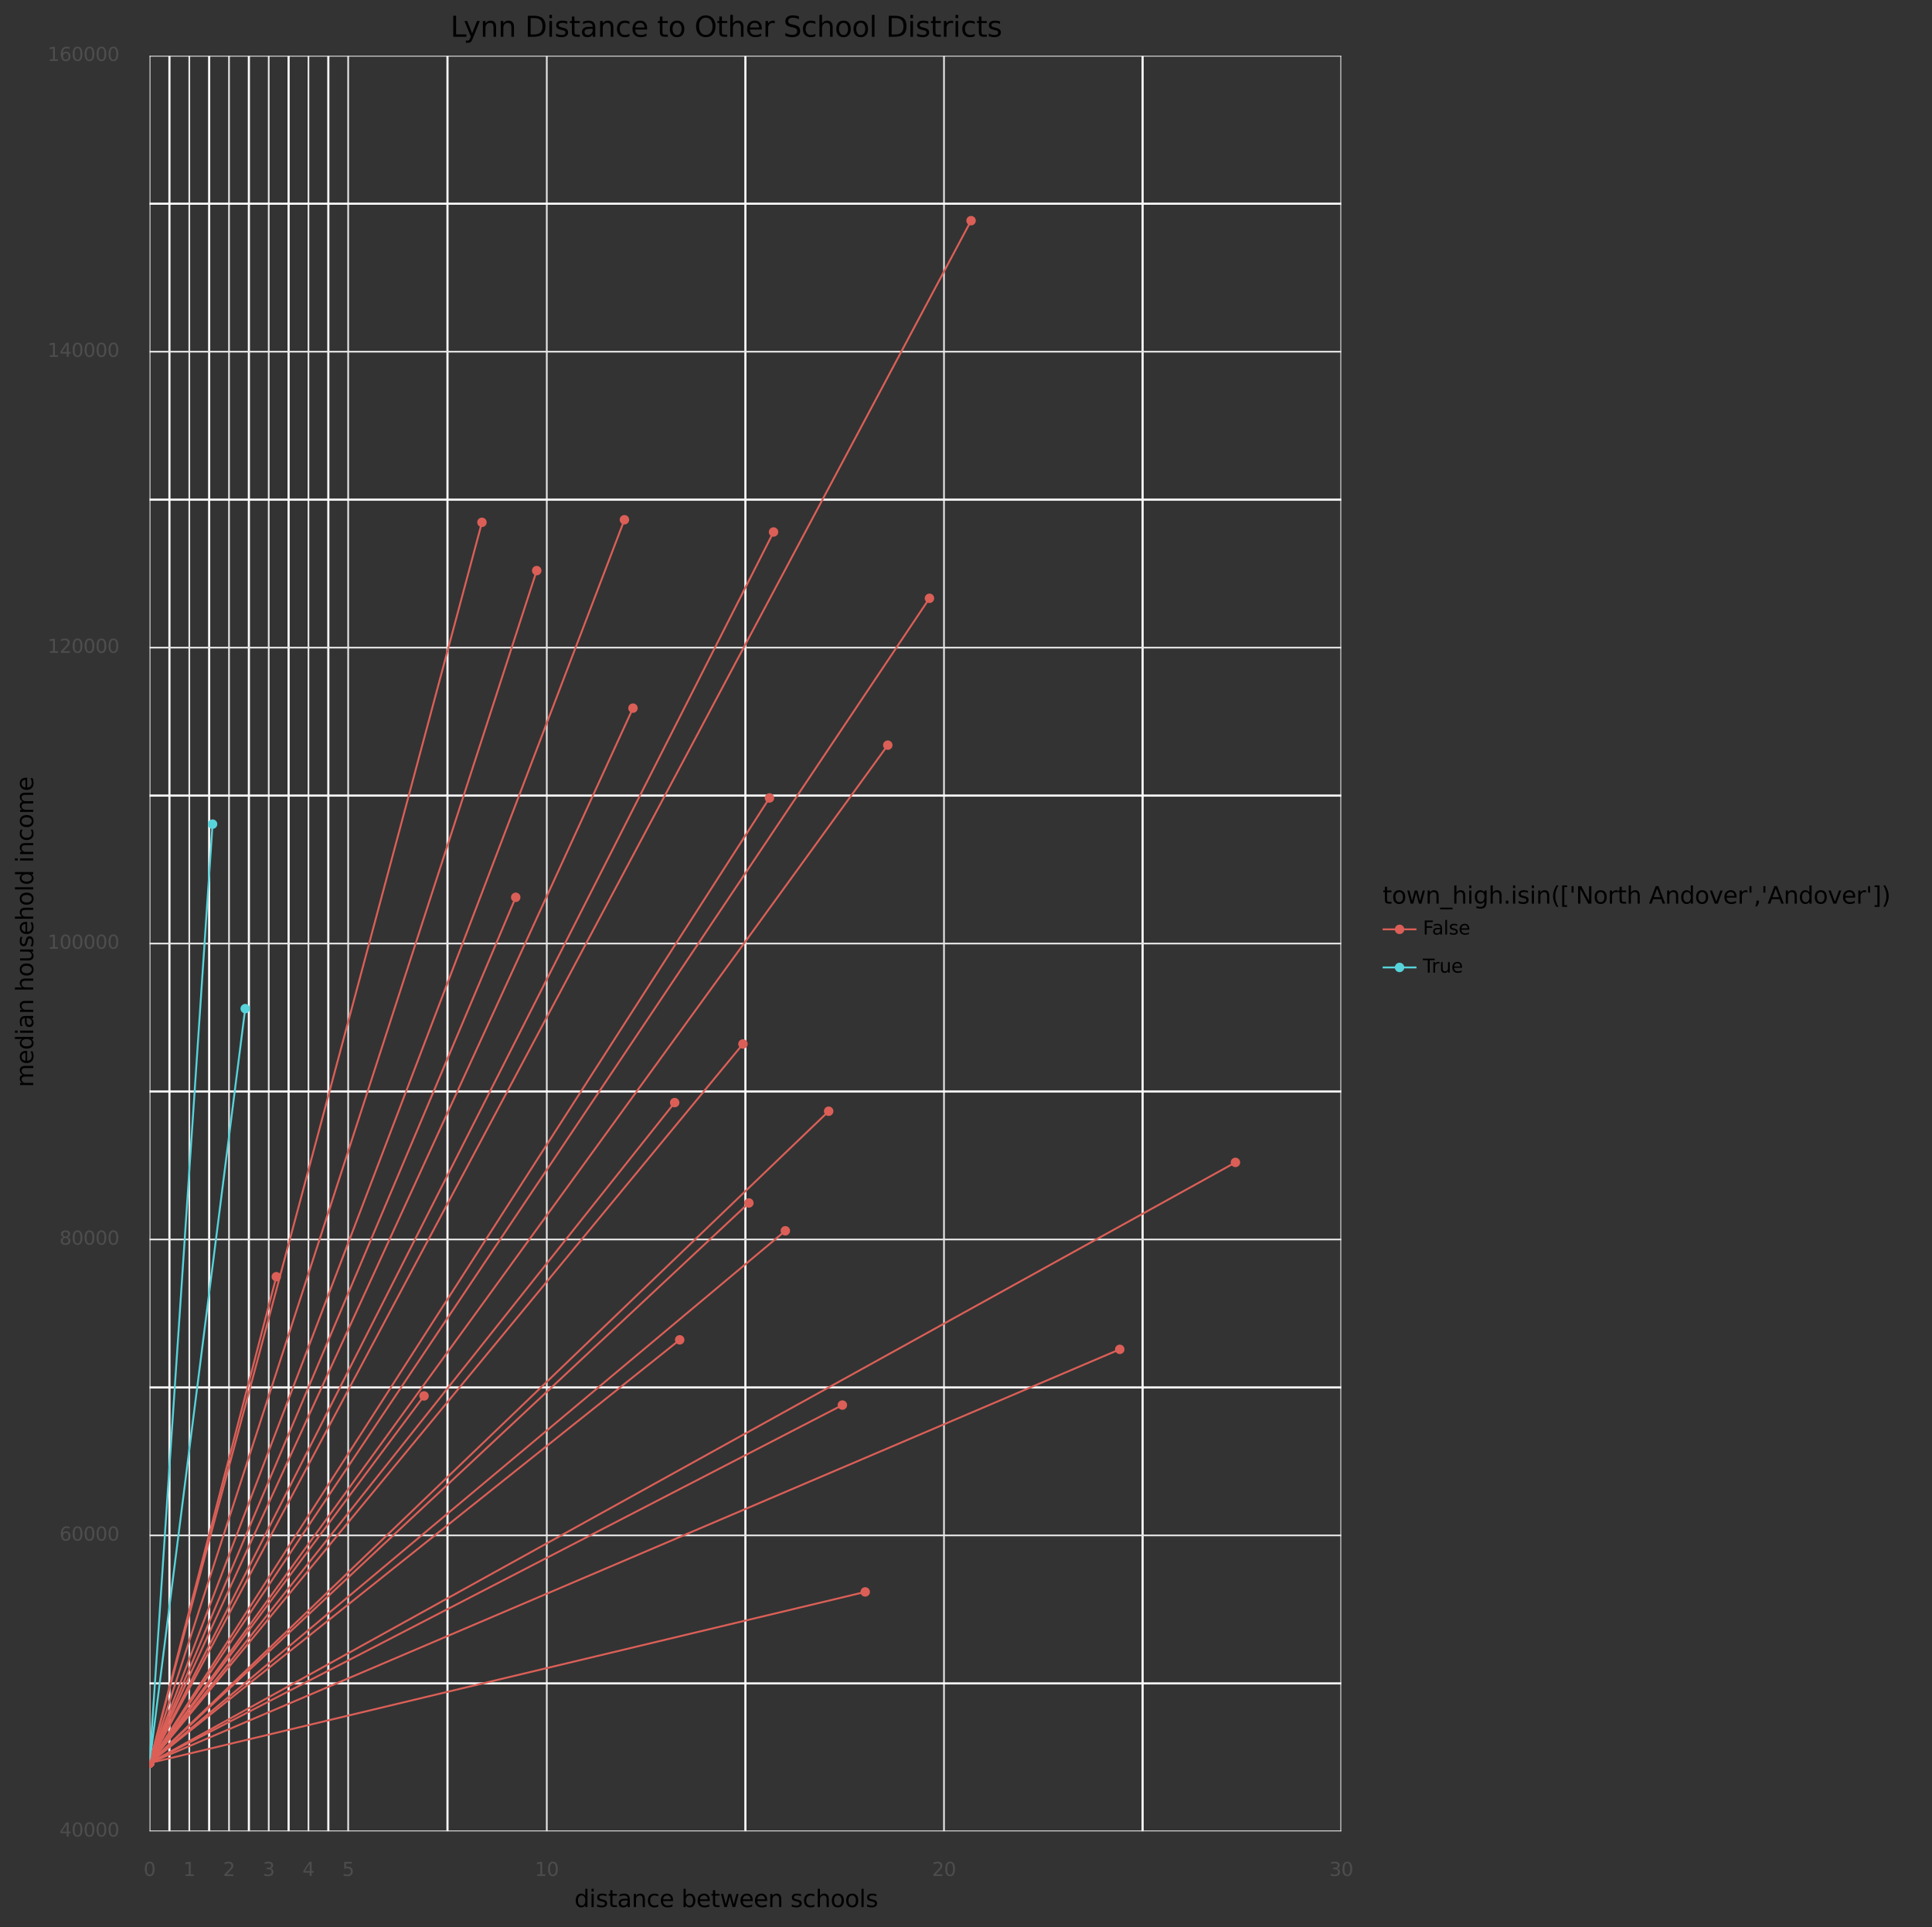 <?xml version="1.0" encoding="utf-8" standalone="no"?>
<!DOCTYPE svg PUBLIC "-//W3C//DTD SVG 1.1//EN"
  "http://www.w3.org/Graphics/SVG/1.1/DTD/svg11.dtd">
<svg xmlns:xlink="http://www.w3.org/1999/xlink" width="904.681pt" height="902.668pt" viewBox="0 0 904.681 902.668" xmlns="http://www.w3.org/2000/svg" version="1.1">
 <rect x="0" y="0" width="904.681" height="902.668" fill="#333333" stroke="none"/>
 <defs>
  <style type="text/css">*{stroke-linejoin: round; stroke-linecap: butt}</style>
 </defs>
 <g id="figure_1">
  <g id="patch_1">
   <path d="M 0 902.668 
L 904.681 902.668 
L 904.681 0 
L 0 0 
L 0 902.668 
z
" style="fill: none"/>
  </g>
  <g id="axes_1">
   <g id="patch_2">
    <path d="M 70.04 857.705 
L 628.04 857.705 
L 628.04 26.105 
L 70.04 26.105 
L 70.04 857.705 
z
" style="fill: none"/>
   </g>
   <g id="matplotlib.axis_1">
    <g id="xtick_1">
     <g id="line2d_1">
      <path d="M 70.04 857.705 
L 70.04 26.105 
" clip-path="url(#p0018623271)" style="fill: none; stroke: #e5e5e5; stroke-width: 0.8"/>
     </g>
     <g id="text_1">
      <!-- 0 -->
      <g style="fill: #4d4d4d" transform="translate(67.24 878.592)scale(0.088 -0.088)">
       <defs>
        <path id="DejaVuSans-30" d="M 2034 4250 
Q 1547 4250 1301 3770 
Q 1056 3291 1056 2328 
Q 1056 1369 1301 889 
Q 1547 409 2034 409 
Q 2525 409 2770 889 
Q 3016 1369 3016 2328 
Q 3016 3291 2770 3770 
Q 2525 4250 2034 4250 
z
M 2034 4750 
Q 2819 4750 3233 4129 
Q 3647 3509 3647 2328 
Q 3647 1150 3233 529 
Q 2819 -91 2034 -91 
Q 1250 -91 836 529 
Q 422 1150 422 2328 
Q 422 3509 836 4129 
Q 1250 4750 2034 4750 
z
" transform="scale(0.016)"/>
       </defs>
       <use xlink:href="#DejaVuSans-30"/>
      </g>
     </g>
    </g>
    <g id="xtick_2">
     <g id="line2d_2">
      <path d="M 88.64 857.705 
L 88.64 26.105 
" clip-path="url(#p0018623271)" style="fill: none; stroke: #e5e5e5; stroke-width: 0.8"/>
     </g>
     <g id="text_2">
      <!-- 1 -->
      <g style="fill: #4d4d4d" transform="translate(85.84 878.592)scale(0.088 -0.088)">
       <defs>
        <path id="DejaVuSans-31" d="M 794 531 
L 1825 531 
L 1825 4091 
L 703 3866 
L 703 4441 
L 1819 4666 
L 2450 4666 
L 2450 531 
L 3481 531 
L 3481 0 
L 794 0 
L 794 531 
z
" transform="scale(0.016)"/>
       </defs>
       <use xlink:href="#DejaVuSans-31"/>
      </g>
     </g>
    </g>
    <g id="xtick_3">
     <g id="line2d_3">
      <path d="M 107.24 857.705 
L 107.24 26.105 
" clip-path="url(#p0018623271)" style="fill: none; stroke: #e5e5e5; stroke-width: 0.8"/>
     </g>
     <g id="text_3">
      <!-- 2 -->
      <g style="fill: #4d4d4d" transform="translate(104.44 878.592)scale(0.088 -0.088)">
       <defs>
        <path id="DejaVuSans-32" d="M 1228 531 
L 3431 531 
L 3431 0 
L 469 0 
L 469 531 
Q 828 903 1448 1529 
Q 2069 2156 2228 2338 
Q 2531 2678 2651 2914 
Q 2772 3150 2772 3378 
Q 2772 3750 2511 3984 
Q 2250 4219 1831 4219 
Q 1534 4219 1204 4116 
Q 875 4013 500 3803 
L 500 4441 
Q 881 4594 1212 4672 
Q 1544 4750 1819 4750 
Q 2544 4750 2975 4387 
Q 3406 4025 3406 3419 
Q 3406 3131 3298 2873 
Q 3191 2616 2906 2266 
Q 2828 2175 2409 1742 
Q 1991 1309 1228 531 
z
" transform="scale(0.016)"/>
       </defs>
       <use xlink:href="#DejaVuSans-32"/>
      </g>
     </g>
    </g>
    <g id="xtick_4">
     <g id="line2d_4">
      <path d="M 125.84 857.705 
L 125.84 26.105 
" clip-path="url(#p0018623271)" style="fill: none; stroke: #e5e5e5; stroke-width: 0.8"/>
     </g>
     <g id="text_4">
      <!-- 3 -->
      <g style="fill: #4d4d4d" transform="translate(123.04 878.592)scale(0.088 -0.088)">
       <defs>
        <path id="DejaVuSans-33" d="M 2597 2516 
Q 3050 2419 3304 2112 
Q 3559 1806 3559 1356 
Q 3559 666 3084 287 
Q 2609 -91 1734 -91 
Q 1441 -91 1130 -33 
Q 819 25 488 141 
L 488 750 
Q 750 597 1062 519 
Q 1375 441 1716 441 
Q 2309 441 2620 675 
Q 2931 909 2931 1356 
Q 2931 1769 2642 2001 
Q 2353 2234 1838 2234 
L 1294 2234 
L 1294 2753 
L 1863 2753 
Q 2328 2753 2575 2939 
Q 2822 3125 2822 3475 
Q 2822 3834 2567 4026 
Q 2313 4219 1838 4219 
Q 1578 4219 1281 4162 
Q 984 4106 628 3988 
L 628 4550 
Q 988 4650 1302 4700 
Q 1616 4750 1894 4750 
Q 2613 4750 3031 4423 
Q 3450 4097 3450 3541 
Q 3450 3153 3228 2886 
Q 3006 2619 2597 2516 
z
" transform="scale(0.016)"/>
       </defs>
       <use xlink:href="#DejaVuSans-33"/>
      </g>
     </g>
    </g>
    <g id="xtick_5">
     <g id="line2d_5">
      <path d="M 144.44 857.705 
L 144.44 26.105 
" clip-path="url(#p0018623271)" style="fill: none; stroke: #e5e5e5; stroke-width: 0.8"/>
     </g>
     <g id="text_5">
      <!-- 4 -->
      <g style="fill: #4d4d4d" transform="translate(141.64 878.592)scale(0.088 -0.088)">
       <defs>
        <path id="DejaVuSans-34" d="M 2419 4116 
L 825 1625 
L 2419 1625 
L 2419 4116 
z
M 2253 4666 
L 3047 4666 
L 3047 1625 
L 3713 1625 
L 3713 1100 
L 3047 1100 
L 3047 0 
L 2419 0 
L 2419 1100 
L 313 1100 
L 313 1709 
L 2253 4666 
z
" transform="scale(0.016)"/>
       </defs>
       <use xlink:href="#DejaVuSans-34"/>
      </g>
     </g>
    </g>
    <g id="xtick_6">
     <g id="line2d_6">
      <path d="M 163.04 857.705 
L 163.04 26.105 
" clip-path="url(#p0018623271)" style="fill: none; stroke: #e5e5e5; stroke-width: 0.8"/>
     </g>
     <g id="text_6">
      <!-- 5 -->
      <g style="fill: #4d4d4d" transform="translate(160.24 878.592)scale(0.088 -0.088)">
       <defs>
        <path id="DejaVuSans-35" d="M 691 4666 
L 3169 4666 
L 3169 4134 
L 1269 4134 
L 1269 2991 
Q 1406 3038 1543 3061 
Q 1681 3084 1819 3084 
Q 2600 3084 3056 2656 
Q 3513 2228 3513 1497 
Q 3513 744 3044 326 
Q 2575 -91 1722 -91 
Q 1428 -91 1123 -41 
Q 819 9 494 109 
L 494 744 
Q 775 591 1075 516 
Q 1375 441 1709 441 
Q 2250 441 2565 725 
Q 2881 1009 2881 1497 
Q 2881 1984 2565 2268 
Q 2250 2553 1709 2553 
Q 1456 2553 1204 2497 
Q 953 2441 691 2322 
L 691 4666 
z
" transform="scale(0.016)"/>
       </defs>
       <use xlink:href="#DejaVuSans-35"/>
      </g>
     </g>
    </g>
    <g id="xtick_7">
     <g id="line2d_7">
      <path d="M 256.04 857.705 
L 256.04 26.105 
" clip-path="url(#p0018623271)" style="fill: none; stroke: #e5e5e5; stroke-width: 0.8"/>
     </g>
     <g id="text_7">
      <!-- 10 -->
      <g style="fill: #4d4d4d" transform="translate(250.441 878.592)scale(0.088 -0.088)">
       <use xlink:href="#DejaVuSans-31"/>
       <use xlink:href="#DejaVuSans-30" x="63.623"/>
      </g>
     </g>
    </g>
    <g id="xtick_8">
     <g id="line2d_8">
      <path d="M 442.04 857.705 
L 442.04 26.105 
" clip-path="url(#p0018623271)" style="fill: none; stroke: #e5e5e5; stroke-width: 0.8"/>
     </g>
     <g id="text_8">
      <!-- 20 -->
      <g style="fill: #4d4d4d" transform="translate(436.441 878.592)scale(0.088 -0.088)">
       <use xlink:href="#DejaVuSans-32"/>
       <use xlink:href="#DejaVuSans-30" x="63.623"/>
      </g>
     </g>
    </g>
    <g id="xtick_9">
     <g id="line2d_9">
      <path d="M 628.04 857.705 
L 628.04 26.105 
" clip-path="url(#p0018623271)" style="fill: none; stroke: #e5e5e5; stroke-width: 0.8"/>
     </g>
     <g id="text_9">
      <!-- 30 -->
      <g style="fill: #4d4d4d" transform="translate(622.441 878.592)scale(0.088 -0.088)">
       <use xlink:href="#DejaVuSans-33"/>
       <use xlink:href="#DejaVuSans-30" x="63.623"/>
      </g>
     </g>
    </g>
    <g id="xtick_10">
     <g id="line2d_10">
      <path d="M 79.34 857.705 
L 79.34 26.105 
" clip-path="url(#p0018623271)" style="fill: none; stroke: #fafafa"/>
     </g>
    </g>
    <g id="xtick_11">
     <g id="line2d_11">
      <path d="M 97.94 857.705 
L 97.94 26.105 
" clip-path="url(#p0018623271)" style="fill: none; stroke: #fafafa"/>
     </g>
    </g>
    <g id="xtick_12">
     <g id="line2d_12">
      <path d="M 116.54 857.705 
L 116.54 26.105 
" clip-path="url(#p0018623271)" style="fill: none; stroke: #fafafa"/>
     </g>
    </g>
    <g id="xtick_13">
     <g id="line2d_13">
      <path d="M 135.14 857.705 
L 135.14 26.105 
" clip-path="url(#p0018623271)" style="fill: none; stroke: #fafafa"/>
     </g>
    </g>
    <g id="xtick_14">
     <g id="line2d_14">
      <path d="M 153.74 857.705 
L 153.74 26.105 
" clip-path="url(#p0018623271)" style="fill: none; stroke: #fafafa"/>
     </g>
    </g>
    <g id="xtick_15">
     <g id="line2d_15">
      <path d="M 209.54 857.705 
L 209.54 26.105 
" clip-path="url(#p0018623271)" style="fill: none; stroke: #fafafa"/>
     </g>
    </g>
    <g id="xtick_16">
     <g id="line2d_16">
      <path d="M 349.04 857.705 
L 349.04 26.105 
" clip-path="url(#p0018623271)" style="fill: none; stroke: #fafafa"/>
     </g>
    </g>
    <g id="xtick_17">
     <g id="line2d_17">
      <path d="M 535.04 857.705 
L 535.04 26.105 
" clip-path="url(#p0018623271)" style="fill: none; stroke: #fafafa"/>
     </g>
    </g>
    <g id="text_10">
     <!-- distance between schools -->
     <g transform="translate(268.956 893.18)scale(0.11 -0.11)">
      <defs>
       <path id="DejaVuSans-64" d="M 2906 2969 
L 2906 4863 
L 3481 4863 
L 3481 0 
L 2906 0 
L 2906 525 
Q 2725 213 2448 61 
Q 2172 -91 1784 -91 
Q 1150 -91 751 415 
Q 353 922 353 1747 
Q 353 2572 751 3078 
Q 1150 3584 1784 3584 
Q 2172 3584 2448 3432 
Q 2725 3281 2906 2969 
z
M 947 1747 
Q 947 1113 1208 752 
Q 1469 391 1925 391 
Q 2381 391 2643 752 
Q 2906 1113 2906 1747 
Q 2906 2381 2643 2742 
Q 2381 3103 1925 3103 
Q 1469 3103 1208 2742 
Q 947 2381 947 1747 
z
" transform="scale(0.016)"/>
       <path id="DejaVuSans-69" d="M 603 3500 
L 1178 3500 
L 1178 0 
L 603 0 
L 603 3500 
z
M 603 4863 
L 1178 4863 
L 1178 4134 
L 603 4134 
L 603 4863 
z
" transform="scale(0.016)"/>
       <path id="DejaVuSans-73" d="M 2834 3397 
L 2834 2853 
Q 2591 2978 2328 3040 
Q 2066 3103 1784 3103 
Q 1356 3103 1142 2972 
Q 928 2841 928 2578 
Q 928 2378 1081 2264 
Q 1234 2150 1697 2047 
L 1894 2003 
Q 2506 1872 2764 1633 
Q 3022 1394 3022 966 
Q 3022 478 2636 193 
Q 2250 -91 1575 -91 
Q 1294 -91 989 -36 
Q 684 19 347 128 
L 347 722 
Q 666 556 975 473 
Q 1284 391 1588 391 
Q 1994 391 2212 530 
Q 2431 669 2431 922 
Q 2431 1156 2273 1281 
Q 2116 1406 1581 1522 
L 1381 1569 
Q 847 1681 609 1914 
Q 372 2147 372 2553 
Q 372 3047 722 3315 
Q 1072 3584 1716 3584 
Q 2034 3584 2315 3537 
Q 2597 3491 2834 3397 
z
" transform="scale(0.016)"/>
       <path id="DejaVuSans-74" d="M 1172 4494 
L 1172 3500 
L 2356 3500 
L 2356 3053 
L 1172 3053 
L 1172 1153 
Q 1172 725 1289 603 
Q 1406 481 1766 481 
L 2356 481 
L 2356 0 
L 1766 0 
Q 1100 0 847 248 
Q 594 497 594 1153 
L 594 3053 
L 172 3053 
L 172 3500 
L 594 3500 
L 594 4494 
L 1172 4494 
z
" transform="scale(0.016)"/>
       <path id="DejaVuSans-61" d="M 2194 1759 
Q 1497 1759 1228 1600 
Q 959 1441 959 1056 
Q 959 750 1161 570 
Q 1363 391 1709 391 
Q 2188 391 2477 730 
Q 2766 1069 2766 1631 
L 2766 1759 
L 2194 1759 
z
M 3341 1997 
L 3341 0 
L 2766 0 
L 2766 531 
Q 2569 213 2275 61 
Q 1981 -91 1556 -91 
Q 1019 -91 701 211 
Q 384 513 384 1019 
Q 384 1609 779 1909 
Q 1175 2209 1959 2209 
L 2766 2209 
L 2766 2266 
Q 2766 2663 2505 2880 
Q 2244 3097 1772 3097 
Q 1472 3097 1187 3025 
Q 903 2953 641 2809 
L 641 3341 
Q 956 3463 1253 3523 
Q 1550 3584 1831 3584 
Q 2591 3584 2966 3190 
Q 3341 2797 3341 1997 
z
" transform="scale(0.016)"/>
       <path id="DejaVuSans-6e" d="M 3513 2113 
L 3513 0 
L 2938 0 
L 2938 2094 
Q 2938 2591 2744 2837 
Q 2550 3084 2163 3084 
Q 1697 3084 1428 2787 
Q 1159 2491 1159 1978 
L 1159 0 
L 581 0 
L 581 3500 
L 1159 3500 
L 1159 2956 
Q 1366 3272 1645 3428 
Q 1925 3584 2291 3584 
Q 2894 3584 3203 3211 
Q 3513 2838 3513 2113 
z
" transform="scale(0.016)"/>
       <path id="DejaVuSans-63" d="M 3122 3366 
L 3122 2828 
Q 2878 2963 2633 3030 
Q 2388 3097 2138 3097 
Q 1578 3097 1268 2742 
Q 959 2388 959 1747 
Q 959 1106 1268 751 
Q 1578 397 2138 397 
Q 2388 397 2633 464 
Q 2878 531 3122 666 
L 3122 134 
Q 2881 22 2623 -34 
Q 2366 -91 2075 -91 
Q 1284 -91 818 406 
Q 353 903 353 1747 
Q 353 2603 823 3093 
Q 1294 3584 2113 3584 
Q 2378 3584 2631 3529 
Q 2884 3475 3122 3366 
z
" transform="scale(0.016)"/>
       <path id="DejaVuSans-65" d="M 3597 1894 
L 3597 1613 
L 953 1613 
Q 991 1019 1311 708 
Q 1631 397 2203 397 
Q 2534 397 2845 478 
Q 3156 559 3463 722 
L 3463 178 
Q 3153 47 2828 -22 
Q 2503 -91 2169 -91 
Q 1331 -91 842 396 
Q 353 884 353 1716 
Q 353 2575 817 3079 
Q 1281 3584 2069 3584 
Q 2775 3584 3186 3129 
Q 3597 2675 3597 1894 
z
M 3022 2063 
Q 3016 2534 2758 2815 
Q 2500 3097 2075 3097 
Q 1594 3097 1305 2825 
Q 1016 2553 972 2059 
L 3022 2063 
z
" transform="scale(0.016)"/>
       <path id="DejaVuSans-20" transform="scale(0.016)"/>
       <path id="DejaVuSans-62" d="M 3116 1747 
Q 3116 2381 2855 2742 
Q 2594 3103 2138 3103 
Q 1681 3103 1420 2742 
Q 1159 2381 1159 1747 
Q 1159 1113 1420 752 
Q 1681 391 2138 391 
Q 2594 391 2855 752 
Q 3116 1113 3116 1747 
z
M 1159 2969 
Q 1341 3281 1617 3432 
Q 1894 3584 2278 3584 
Q 2916 3584 3314 3078 
Q 3713 2572 3713 1747 
Q 3713 922 3314 415 
Q 2916 -91 2278 -91 
Q 1894 -91 1617 61 
Q 1341 213 1159 525 
L 1159 0 
L 581 0 
L 581 4863 
L 1159 4863 
L 1159 2969 
z
" transform="scale(0.016)"/>
       <path id="DejaVuSans-77" d="M 269 3500 
L 844 3500 
L 1563 769 
L 2278 3500 
L 2956 3500 
L 3675 769 
L 4391 3500 
L 4966 3500 
L 4050 0 
L 3372 0 
L 2619 2869 
L 1863 0 
L 1184 0 
L 269 3500 
z
" transform="scale(0.016)"/>
       <path id="DejaVuSans-68" d="M 3513 2113 
L 3513 0 
L 2938 0 
L 2938 2094 
Q 2938 2591 2744 2837 
Q 2550 3084 2163 3084 
Q 1697 3084 1428 2787 
Q 1159 2491 1159 1978 
L 1159 0 
L 581 0 
L 581 4863 
L 1159 4863 
L 1159 2956 
Q 1366 3272 1645 3428 
Q 1925 3584 2291 3584 
Q 2894 3584 3203 3211 
Q 3513 2838 3513 2113 
z
" transform="scale(0.016)"/>
       <path id="DejaVuSans-6f" d="M 1959 3097 
Q 1497 3097 1228 2736 
Q 959 2375 959 1747 
Q 959 1119 1226 758 
Q 1494 397 1959 397 
Q 2419 397 2687 759 
Q 2956 1122 2956 1747 
Q 2956 2369 2687 2733 
Q 2419 3097 1959 3097 
z
M 1959 3584 
Q 2709 3584 3137 3096 
Q 3566 2609 3566 1747 
Q 3566 888 3137 398 
Q 2709 -91 1959 -91 
Q 1206 -91 779 398 
Q 353 888 353 1747 
Q 353 2609 779 3096 
Q 1206 3584 1959 3584 
z
" transform="scale(0.016)"/>
       <path id="DejaVuSans-6c" d="M 603 4863 
L 1178 4863 
L 1178 0 
L 603 0 
L 603 4863 
z
" transform="scale(0.016)"/>
      </defs>
      <use xlink:href="#DejaVuSans-64"/>
      <use xlink:href="#DejaVuSans-69" x="63.477"/>
      <use xlink:href="#DejaVuSans-73" x="91.26"/>
      <use xlink:href="#DejaVuSans-74" x="143.359"/>
      <use xlink:href="#DejaVuSans-61" x="182.568"/>
      <use xlink:href="#DejaVuSans-6e" x="243.848"/>
      <use xlink:href="#DejaVuSans-63" x="307.227"/>
      <use xlink:href="#DejaVuSans-65" x="362.207"/>
      <use xlink:href="#DejaVuSans-20" x="423.73"/>
      <use xlink:href="#DejaVuSans-62" x="455.518"/>
      <use xlink:href="#DejaVuSans-65" x="518.994"/>
      <use xlink:href="#DejaVuSans-74" x="580.518"/>
      <use xlink:href="#DejaVuSans-77" x="619.727"/>
      <use xlink:href="#DejaVuSans-65" x="701.514"/>
      <use xlink:href="#DejaVuSans-65" x="763.037"/>
      <use xlink:href="#DejaVuSans-6e" x="824.561"/>
      <use xlink:href="#DejaVuSans-20" x="887.939"/>
      <use xlink:href="#DejaVuSans-73" x="919.727"/>
      <use xlink:href="#DejaVuSans-63" x="971.826"/>
      <use xlink:href="#DejaVuSans-68" x="1026.807"/>
      <use xlink:href="#DejaVuSans-6f" x="1090.186"/>
      <use xlink:href="#DejaVuSans-6f" x="1151.367"/>
      <use xlink:href="#DejaVuSans-6c" x="1212.549"/>
      <use xlink:href="#DejaVuSans-73" x="1240.332"/>
     </g>
    </g>
   </g>
   <g id="matplotlib.axis_2">
    <g id="ytick_1">
     <g id="line2d_18">
      <path d="M 70.04 857.705 
L 628.04 857.705 
" clip-path="url(#p0018623271)" style="fill: none; stroke: #e5e5e5; stroke-width: 0.8"/>
     </g>
     <g id="text_11">
      <!-- 40000 -->
      <g style="fill: #4d4d4d" transform="translate(27.845 860.134)scale(0.088 -0.088)">
       <use xlink:href="#DejaVuSans-34"/>
       <use xlink:href="#DejaVuSans-30" x="63.623"/>
       <use xlink:href="#DejaVuSans-30" x="127.246"/>
       <use xlink:href="#DejaVuSans-30" x="190.869"/>
       <use xlink:href="#DejaVuSans-30" x="254.492"/>
      </g>
     </g>
    </g>
    <g id="ytick_2">
     <g id="line2d_19">
      <path d="M 70.04 719.105 
L 628.04 719.105 
" clip-path="url(#p0018623271)" style="fill: none; stroke: #e5e5e5; stroke-width: 0.8"/>
     </g>
     <g id="text_12">
      <!-- 60000 -->
      <g style="fill: #4d4d4d" transform="translate(27.845 721.534)scale(0.088 -0.088)">
       <defs>
        <path id="DejaVuSans-36" d="M 2113 2584 
Q 1688 2584 1439 2293 
Q 1191 2003 1191 1497 
Q 1191 994 1439 701 
Q 1688 409 2113 409 
Q 2538 409 2786 701 
Q 3034 994 3034 1497 
Q 3034 2003 2786 2293 
Q 2538 2584 2113 2584 
z
M 3366 4563 
L 3366 3988 
Q 3128 4100 2886 4159 
Q 2644 4219 2406 4219 
Q 1781 4219 1451 3797 
Q 1122 3375 1075 2522 
Q 1259 2794 1537 2939 
Q 1816 3084 2150 3084 
Q 2853 3084 3261 2657 
Q 3669 2231 3669 1497 
Q 3669 778 3244 343 
Q 2819 -91 2113 -91 
Q 1303 -91 875 529 
Q 447 1150 447 2328 
Q 447 3434 972 4092 
Q 1497 4750 2381 4750 
Q 2619 4750 2861 4703 
Q 3103 4656 3366 4563 
z
" transform="scale(0.016)"/>
       </defs>
       <use xlink:href="#DejaVuSans-36"/>
       <use xlink:href="#DejaVuSans-30" x="63.623"/>
       <use xlink:href="#DejaVuSans-30" x="127.246"/>
       <use xlink:href="#DejaVuSans-30" x="190.869"/>
       <use xlink:href="#DejaVuSans-30" x="254.492"/>
      </g>
     </g>
    </g>
    <g id="ytick_3">
     <g id="line2d_20">
      <path d="M 70.04 580.505 
L 628.04 580.505 
" clip-path="url(#p0018623271)" style="fill: none; stroke: #e5e5e5; stroke-width: 0.8"/>
     </g>
     <g id="text_13">
      <!-- 80000 -->
      <g style="fill: #4d4d4d" transform="translate(27.845 582.934)scale(0.088 -0.088)">
       <defs>
        <path id="DejaVuSans-38" d="M 2034 2216 
Q 1584 2216 1326 1975 
Q 1069 1734 1069 1313 
Q 1069 891 1326 650 
Q 1584 409 2034 409 
Q 2484 409 2743 651 
Q 3003 894 3003 1313 
Q 3003 1734 2745 1975 
Q 2488 2216 2034 2216 
z
M 1403 2484 
Q 997 2584 770 2862 
Q 544 3141 544 3541 
Q 544 4100 942 4425 
Q 1341 4750 2034 4750 
Q 2731 4750 3128 4425 
Q 3525 4100 3525 3541 
Q 3525 3141 3298 2862 
Q 3072 2584 2669 2484 
Q 3125 2378 3379 2068 
Q 3634 1759 3634 1313 
Q 3634 634 3220 271 
Q 2806 -91 2034 -91 
Q 1263 -91 848 271 
Q 434 634 434 1313 
Q 434 1759 690 2068 
Q 947 2378 1403 2484 
z
M 1172 3481 
Q 1172 3119 1398 2916 
Q 1625 2713 2034 2713 
Q 2441 2713 2670 2916 
Q 2900 3119 2900 3481 
Q 2900 3844 2670 4047 
Q 2441 4250 2034 4250 
Q 1625 4250 1398 4047 
Q 1172 3844 1172 3481 
z
" transform="scale(0.016)"/>
       </defs>
       <use xlink:href="#DejaVuSans-38"/>
       <use xlink:href="#DejaVuSans-30" x="63.623"/>
       <use xlink:href="#DejaVuSans-30" x="127.246"/>
       <use xlink:href="#DejaVuSans-30" x="190.869"/>
       <use xlink:href="#DejaVuSans-30" x="254.492"/>
      </g>
     </g>
    </g>
    <g id="ytick_4">
     <g id="line2d_21">
      <path d="M 70.04 441.905 
L 628.04 441.905 
" clip-path="url(#p0018623271)" style="fill: none; stroke: #e5e5e5; stroke-width: 0.8"/>
     </g>
     <g id="text_14">
      <!-- 100000 -->
      <g style="fill: #4d4d4d" transform="translate(22.246 444.334)scale(0.088 -0.088)">
       <use xlink:href="#DejaVuSans-31"/>
       <use xlink:href="#DejaVuSans-30" x="63.623"/>
       <use xlink:href="#DejaVuSans-30" x="127.246"/>
       <use xlink:href="#DejaVuSans-30" x="190.869"/>
       <use xlink:href="#DejaVuSans-30" x="254.492"/>
       <use xlink:href="#DejaVuSans-30" x="318.115"/>
      </g>
     </g>
    </g>
    <g id="ytick_5">
     <g id="line2d_22">
      <path d="M 70.04 303.305 
L 628.04 303.305 
" clip-path="url(#p0018623271)" style="fill: none; stroke: #e5e5e5; stroke-width: 0.8"/>
     </g>
     <g id="text_15">
      <!-- 120000 -->
      <g style="fill: #4d4d4d" transform="translate(22.246 305.734)scale(0.088 -0.088)">
       <use xlink:href="#DejaVuSans-31"/>
       <use xlink:href="#DejaVuSans-32" x="63.623"/>
       <use xlink:href="#DejaVuSans-30" x="127.246"/>
       <use xlink:href="#DejaVuSans-30" x="190.869"/>
       <use xlink:href="#DejaVuSans-30" x="254.492"/>
       <use xlink:href="#DejaVuSans-30" x="318.115"/>
      </g>
     </g>
    </g>
    <g id="ytick_6">
     <g id="line2d_23">
      <path d="M 70.04 164.705 
L 628.04 164.705 
" clip-path="url(#p0018623271)" style="fill: none; stroke: #e5e5e5; stroke-width: 0.8"/>
     </g>
     <g id="text_16">
      <!-- 140000 -->
      <g style="fill: #4d4d4d" transform="translate(22.246 167.134)scale(0.088 -0.088)">
       <use xlink:href="#DejaVuSans-31"/>
       <use xlink:href="#DejaVuSans-34" x="63.623"/>
       <use xlink:href="#DejaVuSans-30" x="127.246"/>
       <use xlink:href="#DejaVuSans-30" x="190.869"/>
       <use xlink:href="#DejaVuSans-30" x="254.492"/>
       <use xlink:href="#DejaVuSans-30" x="318.115"/>
      </g>
     </g>
    </g>
    <g id="ytick_7">
     <g id="line2d_24">
      <path d="M 70.04 26.105 
L 628.04 26.105 
" clip-path="url(#p0018623271)" style="fill: none; stroke: #e5e5e5; stroke-width: 0.8"/>
     </g>
     <g id="text_17">
      <!-- 160000 -->
      <g style="fill: #4d4d4d" transform="translate(22.246 28.534)scale(0.088 -0.088)">
       <use xlink:href="#DejaVuSans-31"/>
       <use xlink:href="#DejaVuSans-36" x="63.623"/>
       <use xlink:href="#DejaVuSans-30" x="127.246"/>
       <use xlink:href="#DejaVuSans-30" x="190.869"/>
       <use xlink:href="#DejaVuSans-30" x="254.492"/>
       <use xlink:href="#DejaVuSans-30" x="318.115"/>
      </g>
     </g>
    </g>
    <g id="ytick_8">
     <g id="line2d_25">
      <path d="M 70.04 788.405 
L 628.04 788.405 
" clip-path="url(#p0018623271)" style="fill: none; stroke: #fafafa"/>
     </g>
    </g>
    <g id="ytick_9">
     <g id="line2d_26">
      <path d="M 70.04 649.805 
L 628.04 649.805 
" clip-path="url(#p0018623271)" style="fill: none; stroke: #fafafa"/>
     </g>
    </g>
    <g id="ytick_10">
     <g id="line2d_27">
      <path d="M 70.04 511.205 
L 628.04 511.205 
" clip-path="url(#p0018623271)" style="fill: none; stroke: #fafafa"/>
     </g>
    </g>
    <g id="ytick_11">
     <g id="line2d_28">
      <path d="M 70.04 372.605 
L 628.04 372.605 
" clip-path="url(#p0018623271)" style="fill: none; stroke: #fafafa"/>
     </g>
    </g>
    <g id="ytick_12">
     <g id="line2d_29">
      <path d="M 70.04 234.005 
L 628.04 234.005 
" clip-path="url(#p0018623271)" style="fill: none; stroke: #fafafa"/>
     </g>
    </g>
    <g id="ytick_13">
     <g id="line2d_30">
      <path d="M 70.04 95.405 
L 628.04 95.405 
" clip-path="url(#p0018623271)" style="fill: none; stroke: #fafafa"/>
     </g>
    </g>
    <g id="text_18">
     <!-- median household income -->
     <g transform="translate(15.558 509.22)rotate(-90)scale(0.11 -0.11)">
      <defs>
       <path id="DejaVuSans-6d" d="M 3328 2828 
Q 3544 3216 3844 3400 
Q 4144 3584 4550 3584 
Q 5097 3584 5394 3201 
Q 5691 2819 5691 2113 
L 5691 0 
L 5113 0 
L 5113 2094 
Q 5113 2597 4934 2840 
Q 4756 3084 4391 3084 
Q 3944 3084 3684 2787 
Q 3425 2491 3425 1978 
L 3425 0 
L 2847 0 
L 2847 2094 
Q 2847 2600 2669 2842 
Q 2491 3084 2119 3084 
Q 1678 3084 1418 2786 
Q 1159 2488 1159 1978 
L 1159 0 
L 581 0 
L 581 3500 
L 1159 3500 
L 1159 2956 
Q 1356 3278 1631 3431 
Q 1906 3584 2284 3584 
Q 2666 3584 2933 3390 
Q 3200 3197 3328 2828 
z
" transform="scale(0.016)"/>
       <path id="DejaVuSans-75" d="M 544 1381 
L 544 3500 
L 1119 3500 
L 1119 1403 
Q 1119 906 1312 657 
Q 1506 409 1894 409 
Q 2359 409 2629 706 
Q 2900 1003 2900 1516 
L 2900 3500 
L 3475 3500 
L 3475 0 
L 2900 0 
L 2900 538 
Q 2691 219 2414 64 
Q 2138 -91 1772 -91 
Q 1169 -91 856 284 
Q 544 659 544 1381 
z
M 1991 3584 
L 1991 3584 
z
" transform="scale(0.016)"/>
      </defs>
      <use xlink:href="#DejaVuSans-6d"/>
      <use xlink:href="#DejaVuSans-65" x="97.412"/>
      <use xlink:href="#DejaVuSans-64" x="158.936"/>
      <use xlink:href="#DejaVuSans-69" x="222.412"/>
      <use xlink:href="#DejaVuSans-61" x="250.195"/>
      <use xlink:href="#DejaVuSans-6e" x="311.475"/>
      <use xlink:href="#DejaVuSans-20" x="374.854"/>
      <use xlink:href="#DejaVuSans-68" x="406.641"/>
      <use xlink:href="#DejaVuSans-6f" x="470.02"/>
      <use xlink:href="#DejaVuSans-75" x="531.201"/>
      <use xlink:href="#DejaVuSans-73" x="594.58"/>
      <use xlink:href="#DejaVuSans-65" x="646.68"/>
      <use xlink:href="#DejaVuSans-68" x="708.203"/>
      <use xlink:href="#DejaVuSans-6f" x="771.582"/>
      <use xlink:href="#DejaVuSans-6c" x="832.764"/>
      <use xlink:href="#DejaVuSans-64" x="860.547"/>
      <use xlink:href="#DejaVuSans-20" x="924.023"/>
      <use xlink:href="#DejaVuSans-69" x="955.811"/>
      <use xlink:href="#DejaVuSans-6e" x="983.594"/>
      <use xlink:href="#DejaVuSans-63" x="1046.973"/>
      <use xlink:href="#DejaVuSans-6f" x="1101.953"/>
      <use xlink:href="#DejaVuSans-6d" x="1163.135"/>
      <use xlink:href="#DejaVuSans-65" x="1260.547"/>
     </g>
    </g>
   </g>
   <g id="PathCollection_1">
    <path d="M 70.04 827.51 
C 70.51 827.51 70.961 827.323 71.293 826.991 
C 71.626 826.658 71.812 826.207 71.812 825.737 
C 71.812 825.267 71.626 824.816 71.293 824.484 
C 70.961 824.152 70.51 823.965 70.04 823.965 
C 69.57 823.965 69.119 824.152 68.787 824.484 
C 68.454 824.816 68.267 825.267 68.267 825.737 
C 68.267 826.207 68.454 826.658 68.787 826.991 
C 69.119 827.323 69.57 827.51 70.04 827.51 
z
" clip-path="url(#p0018623271)" style="fill: #57d3db; stroke: #57d3db; stroke-width: 0.886"/>
    <path d="M 70.04 827.51 
C 70.51 827.51 70.961 827.323 71.293 826.991 
C 71.626 826.658 71.812 826.207 71.812 825.737 
C 71.812 825.267 71.626 824.816 71.293 824.484 
C 70.961 824.152 70.51 823.965 70.04 823.965 
C 69.57 823.965 69.119 824.152 68.787 824.484 
C 68.454 824.816 68.267 825.267 68.267 825.737 
C 68.267 826.207 68.454 826.658 68.787 826.991 
C 69.119 827.323 69.57 827.51 70.04 827.51 
z
" clip-path="url(#p0018623271)" style="fill: #57d3db; stroke: #57d3db; stroke-width: 0.886"/>
    <path d="M 70.04 827.51 
C 70.51 827.51 70.961 827.323 71.293 826.991 
C 71.626 826.658 71.812 826.207 71.812 825.737 
C 71.812 825.267 71.626 824.816 71.293 824.484 
C 70.961 824.152 70.51 823.965 70.04 823.965 
C 69.57 823.965 69.119 824.152 68.787 824.484 
C 68.454 824.816 68.267 825.267 68.267 825.737 
C 68.267 826.207 68.454 826.658 68.787 826.991 
C 69.119 827.323 69.57 827.51 70.04 827.51 
z
" clip-path="url(#p0018623271)" style="fill: #db5f57; stroke: #db5f57; stroke-width: 0.886"/>
    <path d="M 70.04 827.51 
C 70.51 827.51 70.961 827.323 71.293 826.991 
C 71.626 826.658 71.812 826.207 71.812 825.737 
C 71.812 825.267 71.626 824.816 71.293 824.484 
C 70.961 824.152 70.51 823.965 70.04 823.965 
C 69.57 823.965 69.119 824.152 68.787 824.484 
C 68.454 824.816 68.267 825.267 68.267 825.737 
C 68.267 826.207 68.454 826.658 68.787 826.991 
C 69.119 827.323 69.57 827.51 70.04 827.51 
z
" clip-path="url(#p0018623271)" style="fill: #db5f57; stroke: #db5f57; stroke-width: 0.886"/>
    <path d="M 70.04 827.51 
C 70.51 827.51 70.961 827.323 71.293 826.991 
C 71.626 826.658 71.812 826.207 71.812 825.737 
C 71.812 825.267 71.626 824.816 71.293 824.484 
C 70.961 824.152 70.51 823.965 70.04 823.965 
C 69.57 823.965 69.119 824.152 68.787 824.484 
C 68.454 824.816 68.267 825.267 68.267 825.737 
C 68.267 826.207 68.454 826.658 68.787 826.991 
C 69.119 827.323 69.57 827.51 70.04 827.51 
z
" clip-path="url(#p0018623271)" style="fill: #db5f57; stroke: #db5f57; stroke-width: 0.886"/>
    <path d="M 70.04 827.51 
C 70.51 827.51 70.961 827.323 71.293 826.991 
C 71.626 826.658 71.812 826.207 71.812 825.737 
C 71.812 825.267 71.626 824.816 71.293 824.484 
C 70.961 824.152 70.51 823.965 70.04 823.965 
C 69.57 823.965 69.119 824.152 68.787 824.484 
C 68.454 824.816 68.267 825.267 68.267 825.737 
C 68.267 826.207 68.454 826.658 68.787 826.991 
C 69.119 827.323 69.57 827.51 70.04 827.51 
z
" clip-path="url(#p0018623271)" style="fill: #db5f57; stroke: #db5f57; stroke-width: 0.886"/>
    <path d="M 70.04 827.51 
C 70.51 827.51 70.961 827.323 71.293 826.991 
C 71.626 826.658 71.812 826.207 71.812 825.737 
C 71.812 825.267 71.626 824.816 71.293 824.484 
C 70.961 824.152 70.51 823.965 70.04 823.965 
C 69.57 823.965 69.119 824.152 68.787 824.484 
C 68.454 824.816 68.267 825.267 68.267 825.737 
C 68.267 826.207 68.454 826.658 68.787 826.991 
C 69.119 827.323 69.57 827.51 70.04 827.51 
z
" clip-path="url(#p0018623271)" style="fill: #db5f57; stroke: #db5f57; stroke-width: 0.886"/>
    <path d="M 70.04 827.51 
C 70.51 827.51 70.961 827.323 71.293 826.991 
C 71.626 826.658 71.812 826.207 71.812 825.737 
C 71.812 825.267 71.626 824.816 71.293 824.484 
C 70.961 824.152 70.51 823.965 70.04 823.965 
C 69.57 823.965 69.119 824.152 68.787 824.484 
C 68.454 824.816 68.267 825.267 68.267 825.737 
C 68.267 826.207 68.454 826.658 68.787 826.991 
C 69.119 827.323 69.57 827.51 70.04 827.51 
z
" clip-path="url(#p0018623271)" style="fill: #db5f57; stroke: #db5f57; stroke-width: 0.886"/>
    <path d="M 70.04 827.51 
C 70.51 827.51 70.961 827.323 71.293 826.991 
C 71.626 826.658 71.812 826.207 71.812 825.737 
C 71.812 825.267 71.626 824.816 71.293 824.484 
C 70.961 824.152 70.51 823.965 70.04 823.965 
C 69.57 823.965 69.119 824.152 68.787 824.484 
C 68.454 824.816 68.267 825.267 68.267 825.737 
C 68.267 826.207 68.454 826.658 68.787 826.991 
C 69.119 827.323 69.57 827.51 70.04 827.51 
z
" clip-path="url(#p0018623271)" style="fill: #db5f57; stroke: #db5f57; stroke-width: 0.886"/>
    <path d="M 70.04 827.51 
C 70.51 827.51 70.961 827.323 71.293 826.991 
C 71.626 826.658 71.812 826.207 71.812 825.737 
C 71.812 825.267 71.626 824.816 71.293 824.484 
C 70.961 824.152 70.51 823.965 70.04 823.965 
C 69.57 823.965 69.119 824.152 68.787 824.484 
C 68.454 824.816 68.267 825.267 68.267 825.737 
C 68.267 826.207 68.454 826.658 68.787 826.991 
C 69.119 827.323 69.57 827.51 70.04 827.51 
z
" clip-path="url(#p0018623271)" style="fill: #db5f57; stroke: #db5f57; stroke-width: 0.886"/>
    <path d="M 70.04 827.51 
C 70.51 827.51 70.961 827.323 71.293 826.991 
C 71.626 826.658 71.812 826.207 71.812 825.737 
C 71.812 825.267 71.626 824.816 71.293 824.484 
C 70.961 824.152 70.51 823.965 70.04 823.965 
C 69.57 823.965 69.119 824.152 68.787 824.484 
C 68.454 824.816 68.267 825.267 68.267 825.737 
C 68.267 826.207 68.454 826.658 68.787 826.991 
C 69.119 827.323 69.57 827.51 70.04 827.51 
z
" clip-path="url(#p0018623271)" style="fill: #db5f57; stroke: #db5f57; stroke-width: 0.886"/>
    <path d="M 70.04 827.51 
C 70.51 827.51 70.961 827.323 71.293 826.991 
C 71.626 826.658 71.812 826.207 71.812 825.737 
C 71.812 825.267 71.626 824.816 71.293 824.484 
C 70.961 824.152 70.51 823.965 70.04 823.965 
C 69.57 823.965 69.119 824.152 68.787 824.484 
C 68.454 824.816 68.267 825.267 68.267 825.737 
C 68.267 826.207 68.454 826.658 68.787 826.991 
C 69.119 827.323 69.57 827.51 70.04 827.51 
z
" clip-path="url(#p0018623271)" style="fill: #db5f57; stroke: #db5f57; stroke-width: 0.886"/>
    <path d="M 70.04 827.51 
C 70.51 827.51 70.961 827.323 71.293 826.991 
C 71.626 826.658 71.812 826.207 71.812 825.737 
C 71.812 825.267 71.626 824.816 71.293 824.484 
C 70.961 824.152 70.51 823.965 70.04 823.965 
C 69.57 823.965 69.119 824.152 68.787 824.484 
C 68.454 824.816 68.267 825.267 68.267 825.737 
C 68.267 826.207 68.454 826.658 68.787 826.991 
C 69.119 827.323 69.57 827.51 70.04 827.51 
z
" clip-path="url(#p0018623271)" style="fill: #db5f57; stroke: #db5f57; stroke-width: 0.886"/>
    <path d="M 70.04 827.51 
C 70.51 827.51 70.961 827.323 71.293 826.991 
C 71.626 826.658 71.812 826.207 71.812 825.737 
C 71.812 825.267 71.626 824.816 71.293 824.484 
C 70.961 824.152 70.51 823.965 70.04 823.965 
C 69.57 823.965 69.119 824.152 68.787 824.484 
C 68.454 824.816 68.267 825.267 68.267 825.737 
C 68.267 826.207 68.454 826.658 68.787 826.991 
C 69.119 827.323 69.57 827.51 70.04 827.51 
z
" clip-path="url(#p0018623271)" style="fill: #db5f57; stroke: #db5f57; stroke-width: 0.886"/>
    <path d="M 70.04 827.51 
C 70.51 827.51 70.961 827.323 71.293 826.991 
C 71.626 826.658 71.812 826.207 71.812 825.737 
C 71.812 825.267 71.626 824.816 71.293 824.484 
C 70.961 824.152 70.51 823.965 70.04 823.965 
C 69.57 823.965 69.119 824.152 68.787 824.484 
C 68.454 824.816 68.267 825.267 68.267 825.737 
C 68.267 826.207 68.454 826.658 68.787 826.991 
C 69.119 827.323 69.57 827.51 70.04 827.51 
z
" clip-path="url(#p0018623271)" style="fill: #db5f57; stroke: #db5f57; stroke-width: 0.886"/>
    <path d="M 70.04 827.51 
C 70.51 827.51 70.961 827.323 71.293 826.991 
C 71.626 826.658 71.812 826.207 71.812 825.737 
C 71.812 825.267 71.626 824.816 71.293 824.484 
C 70.961 824.152 70.51 823.965 70.04 823.965 
C 69.57 823.965 69.119 824.152 68.787 824.484 
C 68.454 824.816 68.267 825.267 68.267 825.737 
C 68.267 826.207 68.454 826.658 68.787 826.991 
C 69.119 827.323 69.57 827.51 70.04 827.51 
z
" clip-path="url(#p0018623271)" style="fill: #db5f57; stroke: #db5f57; stroke-width: 0.886"/>
    <path d="M 70.04 827.51 
C 70.51 827.51 70.961 827.323 71.293 826.991 
C 71.626 826.658 71.812 826.207 71.812 825.737 
C 71.812 825.267 71.626 824.816 71.293 824.484 
C 70.961 824.152 70.51 823.965 70.04 823.965 
C 69.57 823.965 69.119 824.152 68.787 824.484 
C 68.454 824.816 68.267 825.267 68.267 825.737 
C 68.267 826.207 68.454 826.658 68.787 826.991 
C 69.119 827.323 69.57 827.51 70.04 827.51 
z
" clip-path="url(#p0018623271)" style="fill: #db5f57; stroke: #db5f57; stroke-width: 0.886"/>
    <path d="M 70.04 827.51 
C 70.51 827.51 70.961 827.323 71.293 826.991 
C 71.626 826.658 71.812 826.207 71.812 825.737 
C 71.812 825.267 71.626 824.816 71.293 824.484 
C 70.961 824.152 70.51 823.965 70.04 823.965 
C 69.57 823.965 69.119 824.152 68.787 824.484 
C 68.454 824.816 68.267 825.267 68.267 825.737 
C 68.267 826.207 68.454 826.658 68.787 826.991 
C 69.119 827.323 69.57 827.51 70.04 827.51 
z
" clip-path="url(#p0018623271)" style="fill: #db5f57; stroke: #db5f57; stroke-width: 0.886"/>
    <path d="M 70.04 827.51 
C 70.51 827.51 70.961 827.323 71.293 826.991 
C 71.626 826.658 71.812 826.207 71.812 825.737 
C 71.812 825.267 71.626 824.816 71.293 824.484 
C 70.961 824.152 70.51 823.965 70.04 823.965 
C 69.57 823.965 69.119 824.152 68.787 824.484 
C 68.454 824.816 68.267 825.267 68.267 825.737 
C 68.267 826.207 68.454 826.658 68.787 826.991 
C 69.119 827.323 69.57 827.51 70.04 827.51 
z
" clip-path="url(#p0018623271)" style="fill: #db5f57; stroke: #db5f57; stroke-width: 0.886"/>
    <path d="M 70.04 827.51 
C 70.51 827.51 70.961 827.323 71.293 826.991 
C 71.626 826.658 71.812 826.207 71.812 825.737 
C 71.812 825.267 71.626 824.816 71.293 824.484 
C 70.961 824.152 70.51 823.965 70.04 823.965 
C 69.57 823.965 69.119 824.152 68.787 824.484 
C 68.454 824.816 68.267 825.267 68.267 825.737 
C 68.267 826.207 68.454 826.658 68.787 826.991 
C 69.119 827.323 69.57 827.51 70.04 827.51 
z
" clip-path="url(#p0018623271)" style="fill: #db5f57; stroke: #db5f57; stroke-width: 0.886"/>
    <path d="M 70.04 827.51 
C 70.51 827.51 70.961 827.323 71.293 826.991 
C 71.626 826.658 71.812 826.207 71.812 825.737 
C 71.812 825.267 71.626 824.816 71.293 824.484 
C 70.961 824.152 70.51 823.965 70.04 823.965 
C 69.57 823.965 69.119 824.152 68.787 824.484 
C 68.454 824.816 68.267 825.267 68.267 825.737 
C 68.267 826.207 68.454 826.658 68.787 826.991 
C 69.119 827.323 69.57 827.51 70.04 827.51 
z
" clip-path="url(#p0018623271)" style="fill: #db5f57; stroke: #db5f57; stroke-width: 0.886"/>
    <path d="M 70.04 827.51 
C 70.51 827.51 70.961 827.323 71.293 826.991 
C 71.626 826.658 71.812 826.207 71.812 825.737 
C 71.812 825.267 71.626 824.816 71.293 824.484 
C 70.961 824.152 70.51 823.965 70.04 823.965 
C 69.57 823.965 69.119 824.152 68.787 824.484 
C 68.454 824.816 68.267 825.267 68.267 825.737 
C 68.267 826.207 68.454 826.658 68.787 826.991 
C 69.119 827.323 69.57 827.51 70.04 827.51 
z
" clip-path="url(#p0018623271)" style="fill: #db5f57; stroke: #db5f57; stroke-width: 0.886"/>
    <path d="M 70.04 827.51 
C 70.51 827.51 70.961 827.323 71.293 826.991 
C 71.626 826.658 71.812 826.207 71.812 825.737 
C 71.812 825.267 71.626 824.816 71.293 824.484 
C 70.961 824.152 70.51 823.965 70.04 823.965 
C 69.57 823.965 69.119 824.152 68.787 824.484 
C 68.454 824.816 68.267 825.267 68.267 825.737 
C 68.267 826.207 68.454 826.658 68.787 826.991 
C 69.119 827.323 69.57 827.51 70.04 827.51 
z
" clip-path="url(#p0018623271)" style="fill: #db5f57; stroke: #db5f57; stroke-width: 0.886"/>
    <path d="M 70.04 827.51 
C 70.51 827.51 70.961 827.323 71.293 826.991 
C 71.626 826.658 71.812 826.207 71.812 825.737 
C 71.812 825.267 71.626 824.816 71.293 824.484 
C 70.961 824.152 70.51 823.965 70.04 823.965 
C 69.57 823.965 69.119 824.152 68.787 824.484 
C 68.454 824.816 68.267 825.267 68.267 825.737 
C 68.267 826.207 68.454 826.658 68.787 826.991 
C 69.119 827.323 69.57 827.51 70.04 827.51 
z
" clip-path="url(#p0018623271)" style="fill: #db5f57; stroke: #db5f57; stroke-width: 0.886"/>
    <path d="M 99.532 387.753 
C 100.002 387.753 100.453 387.566 100.785 387.234 
C 101.118 386.901 101.304 386.45 101.304 385.98 
C 101.304 385.51 101.118 385.059 100.785 384.727 
C 100.453 384.395 100.002 384.208 99.532 384.208 
C 99.062 384.208 98.611 384.395 98.279 384.727 
C 97.946 385.059 97.759 385.51 97.759 385.98 
C 97.759 386.45 97.946 386.901 98.279 387.234 
C 98.611 387.566 99.062 387.753 99.532 387.753 
z
" clip-path="url(#p0018623271)" style="fill: #57d3db; stroke: #57d3db; stroke-width: 0.886"/>
    <path d="M 114.821 474.17 
C 115.291 474.17 115.742 473.983 116.074 473.651 
C 116.407 473.318 116.593 472.867 116.593 472.397 
C 116.593 471.927 116.407 471.476 116.074 471.144 
C 115.742 470.812 115.291 470.625 114.821 470.625 
C 114.351 470.625 113.9 470.812 113.568 471.144 
C 113.235 471.476 113.048 471.927 113.048 472.397 
C 113.048 472.867 113.235 473.318 113.568 473.651 
C 113.9 473.983 114.351 474.17 114.821 474.17 
z
" clip-path="url(#p0018623271)" style="fill: #57d3db; stroke: #57d3db; stroke-width: 0.886"/>
    <path d="M 129.39 599.714 
C 129.86 599.714 130.311 599.527 130.643 599.195 
C 130.976 598.862 131.162 598.411 131.162 597.941 
C 131.162 597.471 130.976 597.02 130.643 596.688 
C 130.311 596.356 129.86 596.169 129.39 596.169 
C 128.92 596.169 128.469 596.356 128.137 596.688 
C 127.804 597.02 127.617 597.471 127.617 597.941 
C 127.617 598.411 127.804 598.862 128.137 599.195 
C 128.469 599.527 128.92 599.714 129.39 599.714 
z
" clip-path="url(#p0018623271)" style="fill: #db5f57; stroke: #db5f57; stroke-width: 0.886"/>
    <path d="M 198.555 655.556 
C 199.025 655.556 199.476 655.369 199.808 655.037 
C 200.141 654.704 200.327 654.253 200.327 653.783 
C 200.327 653.313 200.141 652.862 199.808 652.53 
C 199.476 652.197 199.025 652.011 198.555 652.011 
C 198.085 652.011 197.634 652.197 197.302 652.53 
C 196.969 652.862 196.782 653.313 196.782 653.783 
C 196.782 654.253 196.969 654.704 197.302 655.037 
C 197.634 655.369 198.085 655.556 198.555 655.556 
z
" clip-path="url(#p0018623271)" style="fill: #db5f57; stroke: #db5f57; stroke-width: 0.886"/>
    <path d="M 225.681 246.408 
C 226.151 246.408 226.602 246.222 226.934 245.889 
C 227.266 245.557 227.453 245.106 227.453 244.636 
C 227.453 244.166 227.266 243.715 226.934 243.383 
C 226.602 243.05 226.151 242.864 225.681 242.864 
C 225.211 242.864 224.76 243.05 224.427 243.383 
C 224.095 243.715 223.908 244.166 223.908 244.636 
C 223.908 245.106 224.095 245.557 224.427 245.889 
C 224.76 246.222 225.211 246.408 225.681 246.408 
z
" clip-path="url(#p0018623271)" style="fill: #db5f57; stroke: #db5f57; stroke-width: 0.886"/>
    <path d="M 241.497 422.022 
C 241.967 422.022 242.418 421.835 242.751 421.502 
C 243.083 421.17 243.27 420.719 243.27 420.249 
C 243.27 419.779 243.083 419.328 242.751 418.996 
C 242.418 418.663 241.967 418.477 241.497 418.477 
C 241.027 418.477 240.576 418.663 240.244 418.996 
C 239.912 419.328 239.725 419.779 239.725 420.249 
C 239.725 420.719 239.912 421.17 240.244 421.502 
C 240.576 421.835 241.027 422.022 241.497 422.022 
z
" clip-path="url(#p0018623271)" style="fill: #db5f57; stroke: #db5f57; stroke-width: 0.886"/>
    <path d="M 251.32 269.014 
C 251.79 269.014 252.241 268.827 252.573 268.495 
C 252.906 268.163 253.093 267.712 253.093 267.242 
C 253.093 266.772 252.906 266.321 252.573 265.988 
C 252.241 265.656 251.79 265.469 251.32 265.469 
C 250.85 265.469 250.399 265.656 250.067 265.988 
C 249.734 266.321 249.548 266.772 249.548 267.242 
C 249.548 267.712 249.734 268.163 250.067 268.495 
C 250.399 268.827 250.85 269.014 251.32 269.014 
z
" clip-path="url(#p0018623271)" style="fill: #db5f57; stroke: #db5f57; stroke-width: 0.886"/>
    <path d="M 292.392 245.196 
C 292.862 245.196 293.312 245.009 293.645 244.677 
C 293.977 244.344 294.164 243.893 294.164 243.423 
C 294.164 242.953 293.977 242.502 293.645 242.17 
C 293.312 241.838 292.862 241.651 292.392 241.651 
C 291.921 241.651 291.471 241.838 291.138 242.17 
C 290.806 242.502 290.619 242.953 290.619 243.423 
C 290.619 243.893 290.806 244.344 291.138 244.677 
C 291.471 245.009 291.921 245.196 292.392 245.196 
z
" clip-path="url(#p0018623271)" style="fill: #db5f57; stroke: #db5f57; stroke-width: 0.886"/>
    <path d="M 296.397 333.428 
C 296.867 333.428 297.317 333.242 297.65 332.909 
C 297.982 332.577 298.169 332.126 298.169 331.656 
C 298.169 331.186 297.982 330.735 297.65 330.403 
C 297.317 330.07 296.867 329.884 296.397 329.884 
C 295.926 329.884 295.476 330.07 295.143 330.403 
C 294.811 330.735 294.624 331.186 294.624 331.656 
C 294.624 332.126 294.811 332.577 295.143 332.909 
C 295.476 333.242 295.926 333.428 296.397 333.428 
z
" clip-path="url(#p0018623271)" style="fill: #db5f57; stroke: #db5f57; stroke-width: 0.886"/>
    <path d="M 315.921 518.175 
C 316.391 518.175 316.842 517.989 317.175 517.656 
C 317.507 517.324 317.694 516.873 317.694 516.403 
C 317.694 515.933 317.507 515.482 317.175 515.15 
C 316.842 514.817 316.391 514.63 315.921 514.63 
C 315.451 514.63 315 514.817 314.668 515.15 
C 314.336 515.482 314.149 515.933 314.149 516.403 
C 314.149 516.873 314.336 517.324 314.668 517.656 
C 315 517.989 315.451 518.175 315.921 518.175 
z
" clip-path="url(#p0018623271)" style="fill: #db5f57; stroke: #db5f57; stroke-width: 0.886"/>
    <path d="M 318.276 629.284 
C 318.746 629.284 319.197 629.097 319.529 628.765 
C 319.862 628.432 320.048 627.982 320.048 627.512 
C 320.048 627.042 319.862 626.591 319.529 626.258 
C 319.197 625.926 318.746 625.739 318.276 625.739 
C 317.806 625.739 317.355 625.926 317.023 626.258 
C 316.69 626.591 316.503 627.042 316.503 627.512 
C 316.503 627.982 316.69 628.432 317.023 628.765 
C 317.355 629.097 317.806 629.284 318.276 629.284 
z
" clip-path="url(#p0018623271)" style="fill: #db5f57; stroke: #db5f57; stroke-width: 0.886"/>
    <path d="M 347.895 490.719 
C 348.365 490.719 348.816 490.532 349.149 490.2 
C 349.481 489.867 349.668 489.416 349.668 488.946 
C 349.668 488.476 349.481 488.025 349.149 487.693 
C 348.816 487.361 348.365 487.174 347.895 487.174 
C 347.425 487.174 346.974 487.361 346.642 487.693 
C 346.31 488.025 346.123 488.476 346.123 488.946 
C 346.123 489.416 346.31 489.867 346.642 490.2 
C 346.974 490.532 347.425 490.719 347.895 490.719 
z
" clip-path="url(#p0018623271)" style="fill: #db5f57; stroke: #db5f57; stroke-width: 0.886"/>
    <path d="M 350.671 565.175 
C 351.141 565.175 351.592 564.988 351.924 564.655 
C 352.256 564.323 352.443 563.872 352.443 563.402 
C 352.443 562.932 352.256 562.481 351.924 562.149 
C 351.592 561.816 351.141 561.63 350.671 561.63 
C 350.201 561.63 349.75 561.816 349.417 562.149 
C 349.085 562.481 348.898 562.932 348.898 563.402 
C 348.898 563.872 349.085 564.323 349.417 564.655 
C 349.75 564.988 350.201 565.175 350.671 565.175 
z
" clip-path="url(#p0018623271)" style="fill: #db5f57; stroke: #db5f57; stroke-width: 0.886"/>
    <path d="M 360.316 375.494 
C 360.786 375.494 361.237 375.307 361.57 374.974 
C 361.902 374.642 362.089 374.191 362.089 373.721 
C 362.089 373.251 361.902 372.8 361.57 372.468 
C 361.237 372.135 360.786 371.949 360.316 371.949 
C 359.846 371.949 359.395 372.135 359.063 372.468 
C 358.731 372.8 358.544 373.251 358.544 373.721 
C 358.544 374.191 358.731 374.642 359.063 374.974 
C 359.395 375.307 359.846 375.494 360.316 375.494 
z
" clip-path="url(#p0018623271)" style="fill: #db5f57; stroke: #db5f57; stroke-width: 0.886"/>
    <path d="M 362.219 250.934 
C 362.689 250.934 363.14 250.747 363.473 250.415 
C 363.805 250.082 363.992 249.631 363.992 249.161 
C 363.992 248.691 363.805 248.24 363.473 247.908 
C 363.14 247.576 362.689 247.389 362.219 247.389 
C 361.749 247.389 361.298 247.576 360.966 247.908 
C 360.634 248.24 360.447 248.691 360.447 249.161 
C 360.447 249.631 360.634 250.082 360.966 250.415 
C 361.298 250.747 361.749 250.934 362.219 250.934 
z
" clip-path="url(#p0018623271)" style="fill: #db5f57; stroke: #db5f57; stroke-width: 0.886"/>
    <path d="M 367.75 578.217 
C 368.22 578.217 368.671 578.03 369.003 577.698 
C 369.335 577.365 369.522 576.914 369.522 576.444 
C 369.522 575.974 369.335 575.523 369.003 575.191 
C 368.671 574.859 368.22 574.672 367.75 574.672 
C 367.28 574.672 366.829 574.859 366.496 575.191 
C 366.164 575.523 365.977 575.974 365.977 576.444 
C 365.977 576.914 366.164 577.365 366.496 577.698 
C 366.829 578.03 367.28 578.217 367.75 578.217 
z
" clip-path="url(#p0018623271)" style="fill: #db5f57; stroke: #db5f57; stroke-width: 0.886"/>
    <path d="M 388.032 522.216 
C 388.503 522.216 388.953 522.029 389.286 521.696 
C 389.618 521.364 389.805 520.913 389.805 520.443 
C 389.805 519.973 389.618 519.522 389.286 519.19 
C 388.953 518.857 388.503 518.671 388.032 518.671 
C 387.562 518.671 387.112 518.857 386.779 519.19 
C 386.447 519.522 386.26 519.973 386.26 520.443 
C 386.26 520.913 386.447 521.364 386.779 521.696 
C 387.112 522.029 387.562 522.216 388.032 522.216 
z
" clip-path="url(#p0018623271)" style="fill: #db5f57; stroke: #db5f57; stroke-width: 0.886"/>
    <path d="M 394.449 659.838 
C 394.919 659.838 395.37 659.652 395.703 659.319 
C 396.035 658.987 396.222 658.536 396.222 658.066 
C 396.222 657.596 396.035 657.145 395.703 656.813 
C 395.37 656.48 394.919 656.293 394.449 656.293 
C 393.979 656.293 393.528 656.48 393.196 656.813 
C 392.864 657.145 392.677 657.596 392.677 658.066 
C 392.677 658.536 392.864 658.987 393.196 659.319 
C 393.528 659.652 393.979 659.838 394.449 659.838 
z
" clip-path="url(#p0018623271)" style="fill: #db5f57; stroke: #db5f57; stroke-width: 0.886"/>
    <path d="M 405.148 747.343 
C 405.618 747.343 406.069 747.157 406.401 746.824 
C 406.733 746.492 406.92 746.041 406.92 745.571 
C 406.92 745.101 406.733 744.65 406.401 744.318 
C 406.069 743.985 405.618 743.799 405.148 743.799 
C 404.678 743.799 404.227 743.985 403.894 744.318 
C 403.562 744.65 403.375 745.101 403.375 745.571 
C 403.375 746.041 403.562 746.492 403.894 746.824 
C 404.227 747.157 404.678 747.343 405.148 747.343 
z
" clip-path="url(#p0018623271)" style="fill: #db5f57; stroke: #db5f57; stroke-width: 0.886"/>
    <path d="M 415.713 350.767 
C 416.183 350.767 416.634 350.581 416.966 350.248 
C 417.298 349.916 417.485 349.465 417.485 348.995 
C 417.485 348.525 417.298 348.074 416.966 347.742 
C 416.634 347.409 416.183 347.222 415.713 347.222 
C 415.243 347.222 414.792 347.409 414.459 347.742 
C 414.127 348.074 413.94 348.525 413.94 348.995 
C 413.94 349.465 414.127 349.916 414.459 350.248 
C 414.792 350.581 415.243 350.767 415.713 350.767 
z
" clip-path="url(#p0018623271)" style="fill: #db5f57; stroke: #db5f57; stroke-width: 0.886"/>
    <path d="M 435.23 281.98 
C 435.7 281.98 436.151 281.793 436.483 281.461 
C 436.816 281.129 437.003 280.678 437.003 280.208 
C 437.003 279.738 436.816 279.287 436.483 278.954 
C 436.151 278.622 435.7 278.435 435.23 278.435 
C 434.76 278.435 434.309 278.622 433.977 278.954 
C 433.644 279.287 433.458 279.738 433.458 280.208 
C 433.458 280.678 433.644 281.129 433.977 281.461 
C 434.309 281.793 434.76 281.98 435.23 281.98 
z
" clip-path="url(#p0018623271)" style="fill: #db5f57; stroke: #db5f57; stroke-width: 0.886"/>
    <path d="M 454.713 105.12 
C 455.183 105.12 455.634 104.933 455.966 104.6 
C 456.298 104.268 456.485 103.817 456.485 103.347 
C 456.485 102.877 456.298 102.426 455.966 102.094 
C 455.634 101.761 455.183 101.575 454.713 101.575 
C 454.243 101.575 453.792 101.761 453.459 102.094 
C 453.127 102.426 452.94 102.877 452.94 103.347 
C 452.94 103.817 453.127 104.268 453.459 104.6 
C 453.792 104.933 454.243 105.12 454.713 105.12 
z
" clip-path="url(#p0018623271)" style="fill: #db5f57; stroke: #db5f57; stroke-width: 0.886"/>
    <path d="M 524.339 633.74 
C 524.809 633.74 525.26 633.553 525.593 633.221 
C 525.925 632.888 526.112 632.438 526.112 631.968 
C 526.112 631.497 525.925 631.047 525.593 630.714 
C 525.26 630.382 524.809 630.195 524.339 630.195 
C 523.869 630.195 523.418 630.382 523.086 630.714 
C 522.754 631.047 522.567 631.497 522.567 631.968 
C 522.567 632.438 522.754 632.888 523.086 633.221 
C 523.418 633.553 523.869 633.74 524.339 633.74 
z
" clip-path="url(#p0018623271)" style="fill: #db5f57; stroke: #db5f57; stroke-width: 0.886"/>
    <path d="M 578.507 546.186 
C 578.977 546.186 579.428 546 579.76 545.667 
C 580.093 545.335 580.279 544.884 580.279 544.414 
C 580.279 543.944 580.093 543.493 579.76 543.161 
C 579.428 542.828 578.977 542.641 578.507 542.641 
C 578.037 542.641 577.586 542.828 577.254 543.161 
C 576.921 543.493 576.734 543.944 576.734 544.414 
C 576.734 544.884 576.921 545.335 577.254 545.667 
C 577.586 546 578.037 546.186 578.507 546.186 
z
" clip-path="url(#p0018623271)" style="fill: #db5f57; stroke: #db5f57; stroke-width: 0.886"/>
   </g>
   <g id="line2d_31">
    <path d="M 70.04 825.737 
L 350.671 563.402 
" clip-path="url(#p0018623271)" style="fill: none; stroke: #db5f57; stroke-width: 0.886"/>
   </g>
   <g id="line2d_32">
    <path d="M 70.04 825.737 
L 114.821 472.397 
" clip-path="url(#p0018623271)" style="fill: none; stroke: #57d3db; stroke-width: 0.886"/>
   </g>
   <g id="line2d_33">
    <path d="M 70.04 825.737 
L 367.75 576.444 
" clip-path="url(#p0018623271)" style="fill: none; stroke: #db5f57; stroke-width: 0.886"/>
   </g>
   <g id="line2d_34">
    <path d="M 70.04 825.737 
L 315.921 516.403 
" clip-path="url(#p0018623271)" style="fill: none; stroke: #db5f57; stroke-width: 0.886"/>
   </g>
   <g id="line2d_35">
    <path d="M 70.04 825.737 
L 225.681 244.636 
" clip-path="url(#p0018623271)" style="fill: none; stroke: #db5f57; stroke-width: 0.886"/>
   </g>
   <g id="line2d_36">
    <path d="M 70.04 825.737 
L 524.339 631.968 
" clip-path="url(#p0018623271)" style="fill: none; stroke: #db5f57; stroke-width: 0.886"/>
   </g>
   <g id="line2d_37">
    <path d="M 70.04 825.737 
L 241.497 420.249 
" clip-path="url(#p0018623271)" style="fill: none; stroke: #db5f57; stroke-width: 0.886"/>
   </g>
   <g id="line2d_38">
    <path d="M 70.04 825.737 
L 362.219 249.161 
" clip-path="url(#p0018623271)" style="fill: none; stroke: #db5f57; stroke-width: 0.886"/>
   </g>
   <g id="line2d_39">
    <path d="M 70.04 825.737 
L 198.555 653.783 
" clip-path="url(#p0018623271)" style="fill: none; stroke: #db5f57; stroke-width: 0.886"/>
   </g>
   <g id="line2d_40">
    <path d="M 70.04 825.737 
L 347.895 488.946 
" clip-path="url(#p0018623271)" style="fill: none; stroke: #db5f57; stroke-width: 0.886"/>
   </g>
   <g id="line2d_41">
    <path d="M 70.04 825.737 
L 405.148 745.571 
" clip-path="url(#p0018623271)" style="fill: none; stroke: #db5f57; stroke-width: 0.886"/>
   </g>
   <g id="line2d_42">
    <path d="M 70.04 825.737 
L 292.392 243.423 
" clip-path="url(#p0018623271)" style="fill: none; stroke: #db5f57; stroke-width: 0.886"/>
   </g>
   <g id="line2d_43">
    <path d="M 70.04 825.737 
L 454.713 103.347 
" clip-path="url(#p0018623271)" style="fill: none; stroke: #db5f57; stroke-width: 0.886"/>
   </g>
   <g id="line2d_44">
    <path d="M 70.04 825.737 
L 435.23 280.208 
" clip-path="url(#p0018623271)" style="fill: none; stroke: #db5f57; stroke-width: 0.886"/>
   </g>
   <g id="line2d_45">
    <path d="M 70.04 825.737 
L 129.39 597.941 
" clip-path="url(#p0018623271)" style="fill: none; stroke: #db5f57; stroke-width: 0.886"/>
   </g>
   <g id="line2d_46">
    <path d="M 70.04 825.737 
L 251.32 267.242 
" clip-path="url(#p0018623271)" style="fill: none; stroke: #db5f57; stroke-width: 0.886"/>
   </g>
   <g id="line2d_47">
    <path d="M 70.04 825.737 
L 360.316 373.721 
" clip-path="url(#p0018623271)" style="fill: none; stroke: #db5f57; stroke-width: 0.886"/>
   </g>
   <g id="line2d_48">
    <path d="M 70.04 825.737 
L 99.532 385.98 
" clip-path="url(#p0018623271)" style="fill: none; stroke: #57d3db; stroke-width: 0.886"/>
   </g>
   <g id="line2d_49">
    <path d="M 70.04 825.737 
L 318.276 627.512 
" clip-path="url(#p0018623271)" style="fill: none; stroke: #db5f57; stroke-width: 0.886"/>
   </g>
   <g id="line2d_50">
    <path d="M 70.04 825.737 
L 578.507 544.414 
" clip-path="url(#p0018623271)" style="fill: none; stroke: #db5f57; stroke-width: 0.886"/>
   </g>
   <g id="line2d_51">
    <path d="M 70.04 825.737 
L 296.397 331.656 
" clip-path="url(#p0018623271)" style="fill: none; stroke: #db5f57; stroke-width: 0.886"/>
   </g>
   <g id="line2d_52">
    <path d="M 70.04 825.737 
L 394.449 658.066 
" clip-path="url(#p0018623271)" style="fill: none; stroke: #db5f57; stroke-width: 0.886"/>
   </g>
   <g id="line2d_53">
    <path d="M 70.04 825.737 
L 388.032 520.443 
" clip-path="url(#p0018623271)" style="fill: none; stroke: #db5f57; stroke-width: 0.886"/>
   </g>
   <g id="line2d_54">
    <path d="M 70.04 825.737 
L 415.713 348.995 
" clip-path="url(#p0018623271)" style="fill: none; stroke: #db5f57; stroke-width: 0.886"/>
   </g>
   <g id="patch_3">
    <path d="M 635.24 473.221 
L 897.481 473.221 
L 897.481 399.789 
L 635.24 399.789 
L 635.24 473.221 
z
" style="fill: none"/>
   </g>
   <g id="text_19">
    <!-- town_high.isin(['North Andover','Andover']) -->
    <g transform="translate(647.44 423.23)scale(0.11 -0.11)">
     <defs>
      <path id="DejaVuSans-5f" d="M 3263 -1063 
L 3263 -1509 
L -63 -1509 
L -63 -1063 
L 3263 -1063 
z
" transform="scale(0.016)"/>
      <path id="DejaVuSans-67" d="M 2906 1791 
Q 2906 2416 2648 2759 
Q 2391 3103 1925 3103 
Q 1463 3103 1205 2759 
Q 947 2416 947 1791 
Q 947 1169 1205 825 
Q 1463 481 1925 481 
Q 2391 481 2648 825 
Q 2906 1169 2906 1791 
z
M 3481 434 
Q 3481 -459 3084 -895 
Q 2688 -1331 1869 -1331 
Q 1566 -1331 1297 -1286 
Q 1028 -1241 775 -1147 
L 775 -588 
Q 1028 -725 1275 -790 
Q 1522 -856 1778 -856 
Q 2344 -856 2625 -561 
Q 2906 -266 2906 331 
L 2906 616 
Q 2728 306 2450 153 
Q 2172 0 1784 0 
Q 1141 0 747 490 
Q 353 981 353 1791 
Q 353 2603 747 3093 
Q 1141 3584 1784 3584 
Q 2172 3584 2450 3431 
Q 2728 3278 2906 2969 
L 2906 3500 
L 3481 3500 
L 3481 434 
z
" transform="scale(0.016)"/>
      <path id="DejaVuSans-2e" d="M 684 794 
L 1344 794 
L 1344 0 
L 684 0 
L 684 794 
z
" transform="scale(0.016)"/>
      <path id="DejaVuSans-28" d="M 1984 4856 
Q 1566 4138 1362 3434 
Q 1159 2731 1159 2009 
Q 1159 1288 1364 580 
Q 1569 -128 1984 -844 
L 1484 -844 
Q 1016 -109 783 600 
Q 550 1309 550 2009 
Q 550 2706 781 3412 
Q 1013 4119 1484 4856 
L 1984 4856 
z
" transform="scale(0.016)"/>
      <path id="DejaVuSans-5b" d="M 550 4863 
L 1875 4863 
L 1875 4416 
L 1125 4416 
L 1125 -397 
L 1875 -397 
L 1875 -844 
L 550 -844 
L 550 4863 
z
" transform="scale(0.016)"/>
      <path id="DejaVuSans-27" d="M 1147 4666 
L 1147 2931 
L 616 2931 
L 616 4666 
L 1147 4666 
z
" transform="scale(0.016)"/>
      <path id="DejaVuSans-4e" d="M 628 4666 
L 1478 4666 
L 3547 763 
L 3547 4666 
L 4159 4666 
L 4159 0 
L 3309 0 
L 1241 3903 
L 1241 0 
L 628 0 
L 628 4666 
z
" transform="scale(0.016)"/>
      <path id="DejaVuSans-72" d="M 2631 2963 
Q 2534 3019 2420 3045 
Q 2306 3072 2169 3072 
Q 1681 3072 1420 2755 
Q 1159 2438 1159 1844 
L 1159 0 
L 581 0 
L 581 3500 
L 1159 3500 
L 1159 2956 
Q 1341 3275 1631 3429 
Q 1922 3584 2338 3584 
Q 2397 3584 2469 3576 
Q 2541 3569 2628 3553 
L 2631 2963 
z
" transform="scale(0.016)"/>
      <path id="DejaVuSans-41" d="M 2188 4044 
L 1331 1722 
L 3047 1722 
L 2188 4044 
z
M 1831 4666 
L 2547 4666 
L 4325 0 
L 3669 0 
L 3244 1197 
L 1141 1197 
L 716 0 
L 50 0 
L 1831 4666 
z
" transform="scale(0.016)"/>
      <path id="DejaVuSans-76" d="M 191 3500 
L 800 3500 
L 1894 563 
L 2988 3500 
L 3597 3500 
L 2284 0 
L 1503 0 
L 191 3500 
z
" transform="scale(0.016)"/>
      <path id="DejaVuSans-2c" d="M 750 794 
L 1409 794 
L 1409 256 
L 897 -744 
L 494 -744 
L 750 256 
L 750 794 
z
" transform="scale(0.016)"/>
      <path id="DejaVuSans-5d" d="M 1947 4863 
L 1947 -844 
L 622 -844 
L 622 -397 
L 1369 -397 
L 1369 4416 
L 622 4416 
L 622 4863 
L 1947 4863 
z
" transform="scale(0.016)"/>
      <path id="DejaVuSans-29" d="M 513 4856 
L 1013 4856 
Q 1481 4119 1714 3412 
Q 1947 2706 1947 2009 
Q 1947 1309 1714 600 
Q 1481 -109 1013 -844 
L 513 -844 
Q 928 -128 1133 580 
Q 1338 1288 1338 2009 
Q 1338 2731 1133 3434 
Q 928 4138 513 4856 
z
" transform="scale(0.016)"/>
     </defs>
     <use xlink:href="#DejaVuSans-74"/>
     <use xlink:href="#DejaVuSans-6f" x="39.209"/>
     <use xlink:href="#DejaVuSans-77" x="100.391"/>
     <use xlink:href="#DejaVuSans-6e" x="182.178"/>
     <use xlink:href="#DejaVuSans-5f" x="245.557"/>
     <use xlink:href="#DejaVuSans-68" x="295.557"/>
     <use xlink:href="#DejaVuSans-69" x="358.936"/>
     <use xlink:href="#DejaVuSans-67" x="386.719"/>
     <use xlink:href="#DejaVuSans-68" x="450.195"/>
     <use xlink:href="#DejaVuSans-2e" x="513.574"/>
     <use xlink:href="#DejaVuSans-69" x="545.361"/>
     <use xlink:href="#DejaVuSans-73" x="573.145"/>
     <use xlink:href="#DejaVuSans-69" x="625.244"/>
     <use xlink:href="#DejaVuSans-6e" x="653.027"/>
     <use xlink:href="#DejaVuSans-28" x="716.406"/>
     <use xlink:href="#DejaVuSans-5b" x="755.42"/>
     <use xlink:href="#DejaVuSans-27" x="794.434"/>
     <use xlink:href="#DejaVuSans-4e" x="821.924"/>
     <use xlink:href="#DejaVuSans-6f" x="896.729"/>
     <use xlink:href="#DejaVuSans-72" x="957.91"/>
     <use xlink:href="#DejaVuSans-74" x="999.023"/>
     <use xlink:href="#DejaVuSans-68" x="1038.232"/>
     <use xlink:href="#DejaVuSans-20" x="1101.611"/>
     <use xlink:href="#DejaVuSans-41" x="1133.398"/>
     <use xlink:href="#DejaVuSans-6e" x="1201.807"/>
     <use xlink:href="#DejaVuSans-64" x="1265.186"/>
     <use xlink:href="#DejaVuSans-6f" x="1328.662"/>
     <use xlink:href="#DejaVuSans-76" x="1389.844"/>
     <use xlink:href="#DejaVuSans-65" x="1449.023"/>
     <use xlink:href="#DejaVuSans-72" x="1510.547"/>
     <use xlink:href="#DejaVuSans-27" x="1551.66"/>
     <use xlink:href="#DejaVuSans-2c" x="1579.15"/>
     <use xlink:href="#DejaVuSans-27" x="1610.938"/>
     <use xlink:href="#DejaVuSans-41" x="1638.428"/>
     <use xlink:href="#DejaVuSans-6e" x="1706.836"/>
     <use xlink:href="#DejaVuSans-64" x="1770.215"/>
     <use xlink:href="#DejaVuSans-6f" x="1833.691"/>
     <use xlink:href="#DejaVuSans-76" x="1894.873"/>
     <use xlink:href="#DejaVuSans-65" x="1954.053"/>
     <use xlink:href="#DejaVuSans-72" x="2015.576"/>
     <use xlink:href="#DejaVuSans-27" x="2056.689"/>
     <use xlink:href="#DejaVuSans-5d" x="2084.18"/>
     <use xlink:href="#DejaVuSans-29" x="2123.193"/>
    </g>
   </g>
   <g id="patch_4">
    <path d="M 647.44 443.181 
L 663.28 443.181 
L 663.28 427.341 
L 647.44 427.341 
L 647.44 443.181 
z
" clip-path="url(#p33e5455dd0)" style="fill: none"/>
   </g>
   <g id="line2d_55">
    <path d="M 655.36 435.261 
" clip-path="url(#p33e5455dd0)" style="fill: none; stroke: #1f77b4; stroke-width: 1.5; stroke-linecap: square"/>
    <defs>
     <path id="m1cae838aaf" d="M 0 1.772 
C 0.47 1.772 0.921 1.586 1.253 1.253 
C 1.586 0.921 1.772 0.47 1.772 0 
C 1.772 -0.47 1.586 -0.921 1.253 -1.253 
C 0.921 -1.586 0.47 -1.772 0 -1.772 
C -0.47 -1.772 -0.921 -1.586 -1.253 -1.253 
C -1.586 -0.921 -1.772 -0.47 -1.772 0 
C -1.772 0.47 -1.586 0.921 -1.253 1.253 
C -0.921 1.586 -0.47 1.772 0 1.772 
z
" style="stroke: #db5f57; stroke-width: 0.886"/>
    </defs>
    <g clip-path="url(#p33e5455dd0)">
     <use xlink:href="#m1cae838aaf" x="655.36" y="435.261" style="fill: #db5f57; stroke: #db5f57; stroke-width: 0.886"/>
    </g>
   </g>
   <g id="line2d_56">
    <path d="M 647.44 435.261 
L 663.28 435.261 
" clip-path="url(#p33e5455dd0)" style="fill: none; stroke: #db5f57; stroke-width: 0.886"/>
   </g>
   <g id="text_20">
    <!-- False -->
    <g transform="translate(666.28 437.69)scale(0.088 -0.088)">
     <defs>
      <path id="DejaVuSans-46" d="M 628 4666 
L 3309 4666 
L 3309 4134 
L 1259 4134 
L 1259 2759 
L 3109 2759 
L 3109 2228 
L 1259 2228 
L 1259 0 
L 628 0 
L 628 4666 
z
" transform="scale(0.016)"/>
     </defs>
     <use xlink:href="#DejaVuSans-46"/>
     <use xlink:href="#DejaVuSans-61" x="48.395"/>
     <use xlink:href="#DejaVuSans-6c" x="109.674"/>
     <use xlink:href="#DejaVuSans-73" x="137.457"/>
     <use xlink:href="#DejaVuSans-65" x="189.557"/>
    </g>
   </g>
   <g id="patch_5">
    <path d="M 647.44 461.021 
L 663.28 461.021 
L 663.28 445.181 
L 647.44 445.181 
L 647.44 461.021 
z
" clip-path="url(#p6739b4e55c)" style="fill: none"/>
   </g>
   <g id="line2d_57">
    <path d="M 655.36 453.101 
" clip-path="url(#p6739b4e55c)" style="fill: none; stroke: #1f77b4; stroke-width: 1.5; stroke-linecap: square"/>
    <defs>
     <path id="mf259e124a7" d="M 0 1.772 
C 0.47 1.772 0.921 1.586 1.253 1.253 
C 1.586 0.921 1.772 0.47 1.772 0 
C 1.772 -0.47 1.586 -0.921 1.253 -1.253 
C 0.921 -1.586 0.47 -1.772 0 -1.772 
C -0.47 -1.772 -0.921 -1.586 -1.253 -1.253 
C -1.586 -0.921 -1.772 -0.47 -1.772 0 
C -1.772 0.47 -1.586 0.921 -1.253 1.253 
C -0.921 1.586 -0.47 1.772 0 1.772 
z
" style="stroke: #57d3db; stroke-width: 0.886"/>
    </defs>
    <g clip-path="url(#p6739b4e55c)">
     <use xlink:href="#mf259e124a7" x="655.36" y="453.101" style="fill: #57d3db; stroke: #57d3db; stroke-width: 0.886"/>
    </g>
   </g>
   <g id="line2d_58">
    <path d="M 647.44 453.101 
L 663.28 453.101 
" clip-path="url(#p6739b4e55c)" style="fill: none; stroke: #57d3db; stroke-width: 0.886"/>
   </g>
   <g id="text_21">
    <!-- True -->
    <g transform="translate(666.28 455.53)scale(0.088 -0.088)">
     <defs>
      <path id="DejaVuSans-54" d="M -19 4666 
L 3928 4666 
L 3928 4134 
L 2272 4134 
L 2272 0 
L 1638 0 
L 1638 4134 
L -19 4134 
L -19 4666 
z
" transform="scale(0.016)"/>
     </defs>
     <use xlink:href="#DejaVuSans-54"/>
     <use xlink:href="#DejaVuSans-72" x="46.334"/>
     <use xlink:href="#DejaVuSans-75" x="87.447"/>
     <use xlink:href="#DejaVuSans-65" x="150.826"/>
    </g>
   </g>
  </g>
  <g id="text_22">
   <!-- Lynn Distance to Other School Districts -->
   <g transform="translate(210.926 17.23)scale(0.132 -0.132)">
    <defs>
     <path id="DejaVuSans-4c" d="M 628 4666 
L 1259 4666 
L 1259 531 
L 3531 531 
L 3531 0 
L 628 0 
L 628 4666 
z
" transform="scale(0.016)"/>
     <path id="DejaVuSans-79" d="M 2059 -325 
Q 1816 -950 1584 -1140 
Q 1353 -1331 966 -1331 
L 506 -1331 
L 506 -850 
L 844 -850 
Q 1081 -850 1212 -737 
Q 1344 -625 1503 -206 
L 1606 56 
L 191 3500 
L 800 3500 
L 1894 763 
L 2988 3500 
L 3597 3500 
L 2059 -325 
z
" transform="scale(0.016)"/>
     <path id="DejaVuSans-44" d="M 1259 4147 
L 1259 519 
L 2022 519 
Q 2988 519 3436 956 
Q 3884 1394 3884 2338 
Q 3884 3275 3436 3711 
Q 2988 4147 2022 4147 
L 1259 4147 
z
M 628 4666 
L 1925 4666 
Q 3281 4666 3915 4102 
Q 4550 3538 4550 2338 
Q 4550 1131 3912 565 
Q 3275 0 1925 0 
L 628 0 
L 628 4666 
z
" transform="scale(0.016)"/>
     <path id="DejaVuSans-4f" d="M 2522 4238 
Q 1834 4238 1429 3725 
Q 1025 3213 1025 2328 
Q 1025 1447 1429 934 
Q 1834 422 2522 422 
Q 3209 422 3611 934 
Q 4013 1447 4013 2328 
Q 4013 3213 3611 3725 
Q 3209 4238 2522 4238 
z
M 2522 4750 
Q 3503 4750 4090 4092 
Q 4678 3434 4678 2328 
Q 4678 1225 4090 567 
Q 3503 -91 2522 -91 
Q 1538 -91 948 565 
Q 359 1222 359 2328 
Q 359 3434 948 4092 
Q 1538 4750 2522 4750 
z
" transform="scale(0.016)"/>
     <path id="DejaVuSans-53" d="M 3425 4513 
L 3425 3897 
Q 3066 4069 2747 4153 
Q 2428 4238 2131 4238 
Q 1616 4238 1336 4038 
Q 1056 3838 1056 3469 
Q 1056 3159 1242 3001 
Q 1428 2844 1947 2747 
L 2328 2669 
Q 3034 2534 3370 2195 
Q 3706 1856 3706 1288 
Q 3706 609 3251 259 
Q 2797 -91 1919 -91 
Q 1588 -91 1214 -16 
Q 841 59 441 206 
L 441 856 
Q 825 641 1194 531 
Q 1563 422 1919 422 
Q 2459 422 2753 634 
Q 3047 847 3047 1241 
Q 3047 1584 2836 1778 
Q 2625 1972 2144 2069 
L 1759 2144 
Q 1053 2284 737 2584 
Q 422 2884 422 3419 
Q 422 4038 858 4394 
Q 1294 4750 2059 4750 
Q 2388 4750 2728 4690 
Q 3069 4631 3425 4513 
z
" transform="scale(0.016)"/>
    </defs>
    <use xlink:href="#DejaVuSans-4c"/>
    <use xlink:href="#DejaVuSans-79" x="46.588"/>
    <use xlink:href="#DejaVuSans-6e" x="105.768"/>
    <use xlink:href="#DejaVuSans-6e" x="169.146"/>
    <use xlink:href="#DejaVuSans-20" x="232.525"/>
    <use xlink:href="#DejaVuSans-44" x="264.312"/>
    <use xlink:href="#DejaVuSans-69" x="341.314"/>
    <use xlink:href="#DejaVuSans-73" x="369.098"/>
    <use xlink:href="#DejaVuSans-74" x="421.197"/>
    <use xlink:href="#DejaVuSans-61" x="460.406"/>
    <use xlink:href="#DejaVuSans-6e" x="521.686"/>
    <use xlink:href="#DejaVuSans-63" x="585.064"/>
    <use xlink:href="#DejaVuSans-65" x="640.045"/>
    <use xlink:href="#DejaVuSans-20" x="701.568"/>
    <use xlink:href="#DejaVuSans-74" x="733.355"/>
    <use xlink:href="#DejaVuSans-6f" x="772.564"/>
    <use xlink:href="#DejaVuSans-20" x="833.746"/>
    <use xlink:href="#DejaVuSans-4f" x="865.533"/>
    <use xlink:href="#DejaVuSans-74" x="944.244"/>
    <use xlink:href="#DejaVuSans-68" x="983.453"/>
    <use xlink:href="#DejaVuSans-65" x="1046.832"/>
    <use xlink:href="#DejaVuSans-72" x="1108.355"/>
    <use xlink:href="#DejaVuSans-20" x="1149.469"/>
    <use xlink:href="#DejaVuSans-53" x="1181.256"/>
    <use xlink:href="#DejaVuSans-63" x="1244.732"/>
    <use xlink:href="#DejaVuSans-68" x="1299.713"/>
    <use xlink:href="#DejaVuSans-6f" x="1363.092"/>
    <use xlink:href="#DejaVuSans-6f" x="1424.273"/>
    <use xlink:href="#DejaVuSans-6c" x="1485.455"/>
    <use xlink:href="#DejaVuSans-20" x="1513.238"/>
    <use xlink:href="#DejaVuSans-44" x="1545.025"/>
    <use xlink:href="#DejaVuSans-69" x="1622.027"/>
    <use xlink:href="#DejaVuSans-73" x="1649.811"/>
    <use xlink:href="#DejaVuSans-74" x="1701.91"/>
    <use xlink:href="#DejaVuSans-72" x="1741.119"/>
    <use xlink:href="#DejaVuSans-69" x="1782.232"/>
    <use xlink:href="#DejaVuSans-63" x="1810.016"/>
    <use xlink:href="#DejaVuSans-74" x="1864.996"/>
    <use xlink:href="#DejaVuSans-73" x="1904.205"/>
   </g>
  </g>
 </g>
 <defs>
  <clipPath id="p0018623271">
   <rect x="70.04" y="26.105" width="558" height="831.6"/>
  </clipPath>
  <clipPath id="p33e5455dd0">
   <path d="M 647.44 443.181 
L 647.44 427.341 
L 663.28 427.341 
L 663.28 443.181 
"/>
  </clipPath>
  <clipPath id="p6739b4e55c">
   <path d="M 647.44 461.021 
L 647.44 445.181 
L 663.28 445.181 
L 663.28 461.021 
"/>
  </clipPath>
 </defs>
</svg>

